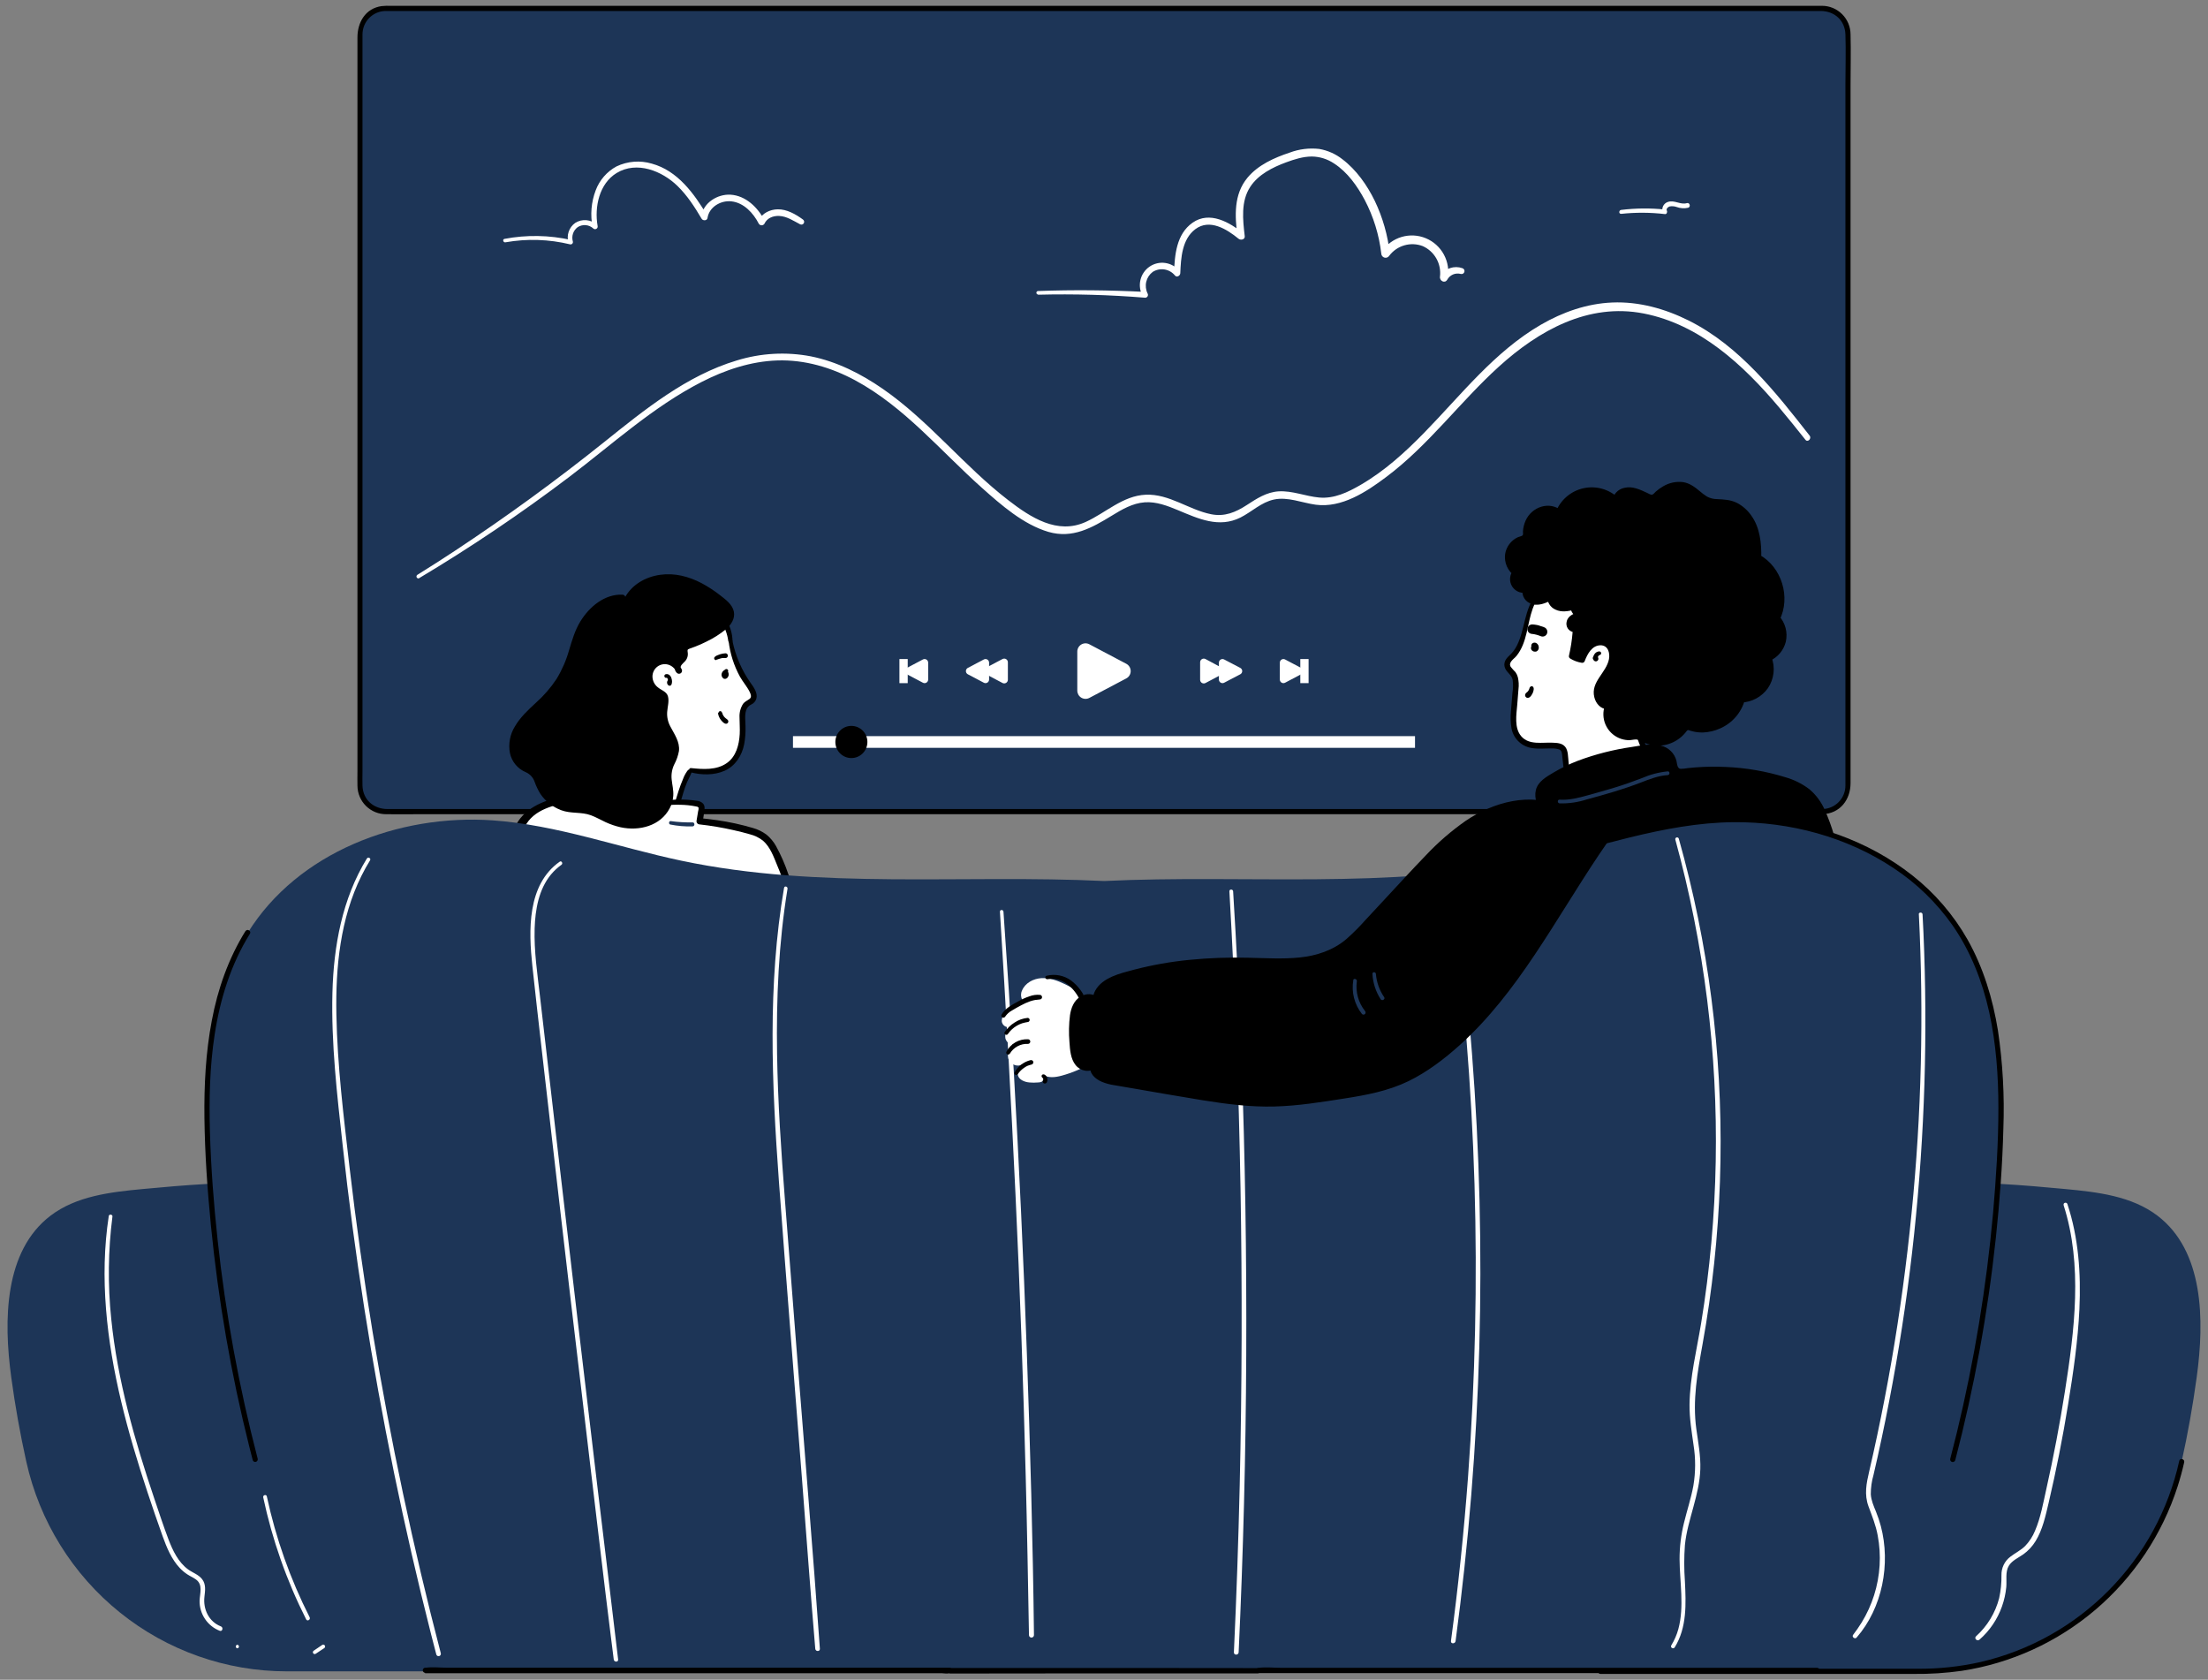 <svg width="234" height="178" viewBox="0 0 234 178" fill="none" xmlns="http://www.w3.org/2000/svg">
<rect x="0" y="0" width="234" height="178" fill="#808080" stroke="none"/>
<g clip-path="url(#clip0_2290_47)">
<path d="M193.148 0.889H40.852C39.362 0.889 38.154 2.102 38.154 3.598V83.296C38.154 84.793 39.362 86.006 40.852 86.006H193.148C194.638 86.006 195.846 84.793 195.846 83.296V3.598C195.846 2.102 194.638 0.889 193.148 0.889Z" fill="#1D3557"/>
<path d="M71.126 79.855C71.858 80.074 72.574 80.344 73.269 80.663C73.342 80.688 73.406 80.735 73.452 80.798C73.535 80.933 73.43 81.103 73.335 81.23C72.422 82.434 71.911 84.753 71.224 86.099C71.008 86.519 70.649 86.099 70.179 86.099C70.045 86.091 69.915 86.054 69.797 85.989C69.68 85.924 69.578 85.835 69.499 85.726C69.345 85.507 69.225 85.266 69.142 85.011C68.748 84.082 68.477 83.105 68.335 82.105C68.293 81.704 68.266 81.248 67.958 80.992" fill="white"/>
<path d="M193.148 85.733H41.048C39.604 85.721 38.474 84.77 38.415 83.277C38.396 82.763 38.415 82.247 38.415 81.734V3.645C38.417 2.995 38.671 2.371 39.125 1.908C39.578 1.444 40.195 1.177 40.842 1.164H192.967C194.413 1.176 195.521 2.147 195.575 3.645C195.636 5.411 195.575 7.19 195.575 8.958V83.242C195.576 83.894 195.322 84.52 194.868 84.985C194.414 85.451 193.797 85.719 193.148 85.733C192.798 85.745 192.798 86.293 193.148 86.281C195.007 86.207 196.118 84.75 196.118 82.977V9.039C196.118 7.241 196.167 5.436 196.118 3.635C196.112 2.831 195.789 2.062 195.22 1.497C194.652 0.931 193.883 0.614 193.082 0.616H41.449C41.11 0.604 40.771 0.614 40.434 0.648C38.721 0.894 37.882 2.368 37.882 3.967V81.7C37.882 82.22 37.867 82.746 37.882 83.267C37.886 83.666 37.968 84.061 38.123 84.428C38.278 84.796 38.505 85.129 38.788 85.409C39.072 85.689 39.408 85.91 39.777 86.06C40.145 86.209 40.54 86.284 40.938 86.281C42.06 86.305 43.186 86.281 44.309 86.281H193.148C193.216 86.274 193.279 86.243 193.325 86.192C193.371 86.141 193.396 86.075 193.396 86.007C193.396 85.938 193.371 85.872 193.325 85.822C193.279 85.771 193.216 85.739 193.148 85.733Z" fill="black"/>
<path d="M72.99 81.503C72.722 81.819 72.514 82.182 72.376 82.574C72.205 82.972 72.053 83.38 71.916 83.802C71.635 84.657 71.392 85.522 71.141 86.391C71.122 86.461 71.132 86.534 71.168 86.597C71.203 86.659 71.262 86.704 71.331 86.724C71.4 86.743 71.473 86.734 71.536 86.698C71.598 86.663 71.644 86.605 71.664 86.536C71.909 85.701 72.153 84.861 72.41 84.028C72.532 83.635 72.655 83.245 72.819 82.866C72.983 82.488 73.22 82.112 73.337 81.717C73.347 81.673 73.342 81.627 73.324 81.586C73.306 81.545 73.276 81.511 73.237 81.488C73.198 81.466 73.153 81.456 73.109 81.461C73.065 81.466 73.023 81.485 72.99 81.515V81.503Z" fill="black"/>
<path d="M68.75 85.446C70.396 84.975 72.124 84.877 73.812 85.158C73.897 85.146 73.984 85.156 74.064 85.188C74.144 85.221 74.214 85.273 74.267 85.341C74.32 85.409 74.354 85.49 74.366 85.576C74.378 85.661 74.368 85.749 74.335 85.829L74.145 87.03C75.875 87.2 77.587 87.516 79.265 87.973C79.848 88.1 80.404 88.331 80.906 88.656C81.66 89.199 82.083 90.081 82.453 90.936C83.115 92.478 83.705 94.075 83.896 95.743C84.087 97.411 83.857 99.182 82.976 100.604C82.044 102.117 80.469 103.132 78.817 103.797C76.016 104.927 72.904 105.161 69.912 104.765C66.921 104.37 64.041 103.36 61.296 102.08C58.551 100.801 55.812 99.133 54.158 96.563C53.759 95.989 53.482 95.338 53.343 94.652C53.254 93.908 53.302 93.153 53.485 92.427C53.725 91.271 54.052 90.135 54.464 89.029C54.791 88.14 55.185 87.251 55.834 86.573C56.846 85.5 58.341 85.053 59.78 84.738" fill="white"/>
<path d="M68.807 85.654C69.886 85.376 71 85.25 72.114 85.281C72.656 85.289 73.197 85.346 73.729 85.451C73.844 85.473 74.003 85.478 74.037 85.62C74.04 85.743 74.022 85.867 73.983 85.984L73.824 86.942C73.812 86.991 73.811 87.042 73.821 87.091C73.832 87.141 73.853 87.188 73.883 87.228C73.914 87.268 73.953 87.301 73.998 87.324C74.042 87.347 74.092 87.36 74.142 87.362C75.348 87.495 76.545 87.697 77.728 87.966C78.313 88.096 78.898 88.239 79.47 88.408C79.98 88.533 80.457 88.767 80.87 89.093C81.638 89.769 82.002 90.813 82.377 91.729C82.74 92.572 83.041 93.441 83.277 94.328C83.737 96.19 83.766 98.329 82.871 100.069C81.939 101.864 80.109 102.972 78.267 103.64C73.932 105.215 69.183 104.667 64.907 103.178C62.861 102.481 60.89 101.58 59.021 100.491C57.309 99.481 55.692 98.214 54.571 96.546C54.258 96.104 54.007 95.62 53.825 95.109C53.657 94.561 53.609 93.983 53.686 93.414C53.852 92.217 54.144 91.04 54.554 89.904C54.871 88.851 55.368 87.861 56.022 86.978C56.643 86.202 57.539 85.75 58.468 85.448C58.928 85.298 59.4 85.18 59.873 85.072C60.345 84.964 60.132 84.279 59.679 84.375C57.575 84.822 55.423 85.657 54.508 87.777C54.034 88.914 53.653 90.088 53.37 91.287C53.072 92.496 52.751 93.812 53.074 95.048C53.35 96.104 54.006 97.047 54.698 97.87C55.387 98.672 56.167 99.391 57.023 100.012C58.818 101.341 60.863 102.319 62.921 103.166C67.402 105.011 72.422 105.976 77.188 104.699C79.25 104.146 81.396 103.178 82.775 101.481C84.155 99.784 84.488 97.484 84.214 95.325C84.093 94.424 83.875 93.538 83.563 92.685C83.214 91.637 82.772 90.624 82.242 89.656C81.984 89.197 81.645 88.789 81.242 88.452C80.8 88.124 80.303 87.881 79.774 87.735C78.539 87.37 77.28 87.097 76.006 86.917C75.39 86.827 74.772 86.753 74.152 86.696L74.47 87.116L74.631 86.033C74.675 85.728 74.727 85.416 74.516 85.161C74.338 84.978 74.098 84.87 73.844 84.856C73.499 84.805 73.151 84.768 72.804 84.746C71.418 84.659 70.028 84.825 68.701 85.237C68.674 85.244 68.649 85.257 68.626 85.275C68.604 85.292 68.585 85.314 68.571 85.339C68.557 85.364 68.548 85.391 68.545 85.419C68.541 85.447 68.543 85.476 68.551 85.503C68.558 85.531 68.571 85.556 68.589 85.579C68.606 85.601 68.628 85.62 68.653 85.634C68.677 85.648 68.704 85.657 68.732 85.661C68.761 85.664 68.789 85.662 68.816 85.654H68.807Z" fill="black"/>
<path d="M77.413 67.917C77.687 69.64 78.369 71.271 79.402 72.675C79.749 73.146 80.136 73.842 79.7 74.242C79.566 74.342 79.423 74.428 79.272 74.5C78.661 74.888 78.651 75.763 78.688 76.49C78.768 78.035 78.658 79.771 77.535 80.83C76.412 81.889 74.722 81.896 73.232 81.618C69.139 80.855 65.259 77.946 64.281 73.883C63.823 71.982 64.017 69.965 64.57 68.089C64.983 66.693 65.617 65.32 66.673 64.32C68.579 62.518 71.603 62.274 74.037 63.242C75.703 63.905 77.308 66.121 77.413 67.909" fill="white"/>
<path d="M64.472 73.832C64.115 72.083 64.298 70.263 64.753 68.55C65.159 67.023 65.812 65.478 67.018 64.411C68.091 63.514 69.437 63.012 70.832 62.989C72.158 62.943 73.653 63.2 74.746 63.986C75.984 64.871 76.982 66.394 77.181 67.917C77.217 68.194 77.633 68.216 77.631 67.917C77.611 66.413 76.699 64.932 75.622 63.937C74.502 62.903 73.007 62.464 71.507 62.39C69.965 62.284 68.43 62.692 67.141 63.549C65.751 64.532 64.912 66.035 64.393 67.62C63.723 69.661 63.532 71.842 64.085 73.935C64.099 73.985 64.132 74.028 64.177 74.054C64.222 74.08 64.276 74.087 64.326 74.074C64.376 74.06 64.419 74.027 64.445 73.981C64.471 73.936 64.478 73.882 64.464 73.832H64.472Z" fill="black"/>
<path d="M77.217 67.917C77.368 69.25 77.778 70.54 78.423 71.714C78.736 72.272 79.182 72.766 79.46 73.341C79.576 73.586 79.683 73.878 79.436 74.063C79.189 74.247 78.947 74.326 78.754 74.579C78.476 75.01 78.344 75.52 78.374 76.033C78.374 76.617 78.426 77.2 78.394 77.787C78.33 78.929 78.017 80.159 77.036 80.855C75.935 81.633 74.502 81.525 73.232 81.392C72.987 81.365 72.934 81.773 73.173 81.835C74.343 82.142 75.676 82.171 76.799 81.673C77.922 81.174 78.621 80.086 78.864 78.877C78.979 78.256 79.027 77.624 79.008 76.993C79.008 76.423 78.898 75.809 79.076 75.254C79.118 75.125 79.186 75.006 79.277 74.904C79.367 74.803 79.477 74.721 79.6 74.665C79.73 74.607 79.847 74.522 79.943 74.417C80.038 74.311 80.111 74.186 80.155 74.05C80.329 73.426 79.874 72.822 79.536 72.35C78.594 71.008 77.939 69.484 77.614 67.875C77.57 67.661 77.2 67.706 77.23 67.927L77.217 67.917Z" fill="black"/>
<path d="M76.88 70.943C76.851 70.956 76.823 70.971 76.796 70.987C76.754 71.011 76.713 71.04 76.677 71.073C76.613 71.124 76.562 71.189 76.527 71.262C76.504 71.304 76.487 71.348 76.478 71.395C76.47 71.43 76.465 71.467 76.464 71.503C76.466 71.539 76.471 71.576 76.478 71.611C76.499 71.707 76.549 71.793 76.623 71.857L76.681 71.903C76.715 71.924 76.752 71.936 76.792 71.938C76.856 71.948 76.921 71.935 76.978 71.903C76.998 71.891 77.018 71.877 77.036 71.862C77.057 71.847 77.075 71.831 77.093 71.813C77.141 71.758 77.177 71.695 77.2 71.626C77.218 71.578 77.226 71.527 77.225 71.476C77.225 71.44 77.221 71.403 77.212 71.368C77.213 71.354 77.213 71.34 77.212 71.326C77.198 71.275 77.171 71.229 77.134 71.191L77.07 71.144C77.033 71.123 76.992 71.109 76.949 71.104C76.906 71.1 76.862 71.105 76.821 71.118C76.78 71.132 76.743 71.154 76.711 71.184C76.679 71.213 76.654 71.249 76.638 71.289C76.617 71.331 76.606 71.377 76.605 71.424C76.605 71.471 76.615 71.517 76.635 71.56L76.606 71.486C76.611 71.502 76.615 71.518 76.618 71.535L76.606 71.454C76.608 71.47 76.608 71.487 76.606 71.503L76.618 71.422C76.615 71.438 76.61 71.454 76.603 71.469L76.635 71.397C76.628 71.413 76.62 71.427 76.611 71.442L76.657 71.38C76.647 71.394 76.636 71.405 76.623 71.415L76.681 71.37H76.669H76.965L77.026 71.415C77.013 71.406 77.001 71.394 76.992 71.38L77.036 71.439C77.027 71.426 77.019 71.412 77.012 71.397L77.041 71.466C77.029 71.435 77.021 71.403 77.017 71.37V71.444C77.014 71.418 77.014 71.392 77.017 71.365V71.437C77.022 71.407 77.03 71.379 77.041 71.351L77.017 71.41C77.055 71.334 77.1 71.261 77.151 71.194L77.171 71.147C77.178 71.12 77.178 71.092 77.171 71.066C77.167 71.022 77.148 70.981 77.117 70.95C77.084 70.92 77.043 70.901 76.999 70.896C76.956 70.891 76.911 70.899 76.872 70.921L76.88 70.943ZM70.627 71.805H70.612H70.641H70.627H70.651C70.615 71.783 70.673 71.805 70.651 71.805L70.673 71.82C70.681 71.828 70.689 71.835 70.698 71.842C70.703 71.848 70.709 71.854 70.715 71.859C70.69 71.82 70.73 71.876 70.715 71.859L70.742 71.906C70.745 71.915 70.749 71.924 70.754 71.933C70.754 71.906 70.742 71.901 70.754 71.916C70.753 71.92 70.753 71.924 70.754 71.928C70.761 71.948 70.767 71.969 70.771 71.989C70.771 72.026 70.791 72.066 70.798 72.105C70.805 72.144 70.798 72.122 70.798 72.132C70.798 72.078 70.798 72.142 70.798 72.132V72.188C70.801 72.209 70.801 72.229 70.798 72.25C70.799 72.259 70.799 72.268 70.798 72.277C70.798 72.277 70.798 72.314 70.786 72.331C70.773 72.348 70.766 72.375 70.786 72.346C70.805 72.316 70.786 72.346 70.786 72.358L71.074 72.282C71.101 72.304 71.109 72.311 71.099 72.299C71.089 72.287 71.099 72.299 71.116 72.323V72.358V72.343C71.116 72.343 71.101 72.407 71.116 72.368C71.131 72.328 71.116 72.387 71.116 72.387V72.375L71.096 72.402C71.121 72.375 71.05 72.432 71.082 72.402C71.132 72.371 71.168 72.323 71.182 72.266C71.197 72.209 71.189 72.148 71.16 72.097C71.13 72.047 71.082 72.01 71.026 71.996C70.969 71.981 70.909 71.989 70.859 72.019C70.808 72.052 70.765 72.098 70.734 72.152C70.706 72.208 70.692 72.27 70.693 72.333C70.694 72.394 70.71 72.454 70.74 72.507C70.769 72.561 70.811 72.606 70.862 72.64C70.91 72.668 70.968 72.676 71.022 72.662C71.075 72.647 71.122 72.612 71.15 72.564C71.205 72.447 71.23 72.318 71.221 72.188C71.215 72.072 71.191 71.957 71.153 71.847C71.112 71.715 71.032 71.599 70.923 71.515C70.869 71.477 70.808 71.451 70.743 71.439C70.678 71.428 70.612 71.43 70.549 71.447C70.523 71.453 70.5 71.465 70.479 71.481C70.459 71.497 70.442 71.518 70.429 71.54C70.416 71.564 70.409 71.589 70.406 71.615C70.403 71.641 70.406 71.667 70.414 71.692C70.421 71.717 70.433 71.741 70.449 71.761C70.465 71.782 70.485 71.799 70.508 71.811C70.531 71.824 70.556 71.832 70.582 71.835C70.608 71.837 70.634 71.835 70.659 71.827L70.627 71.805ZM64.217 85.016C64.707 83.909 65.149 82.781 65.546 81.633C65.744 81.051 65.925 80.462 66.096 79.87C66.267 79.278 66.463 78.686 66.573 78.084C66.639 77.728 66.123 77.573 66.028 77.931C65.869 78.528 65.768 79.14 65.614 79.734C65.46 80.329 65.296 80.886 65.125 81.454C64.763 82.61 64.347 83.747 63.877 84.866C63.794 85.062 64.136 85.21 64.225 85.013L64.217 85.016ZM75.938 69.906C75.979 69.898 76.02 69.888 76.06 69.874L76.177 69.83C76.261 69.803 76.346 69.779 76.422 69.759L76.547 69.734C76.568 69.732 76.589 69.732 76.611 69.734H76.598H76.701H76.689H76.887C76.954 69.734 77.018 69.708 77.065 69.66C77.112 69.613 77.139 69.549 77.139 69.481C77.139 69.414 77.112 69.35 77.065 69.302C77.018 69.255 76.954 69.228 76.887 69.228C76.686 69.239 76.487 69.275 76.295 69.337C76.197 69.368 76.099 69.408 76.004 69.45C75.962 69.469 75.921 69.486 75.882 69.508C75.831 69.54 75.785 69.577 75.742 69.619C75.712 69.649 75.693 69.688 75.687 69.73C75.681 69.772 75.689 69.815 75.71 69.852C75.732 69.889 75.765 69.917 75.804 69.933C75.844 69.95 75.887 69.953 75.928 69.943L75.938 69.906ZM76.107 75.522C76.1 75.587 76.104 75.652 76.119 75.716C76.132 75.766 76.147 75.817 76.165 75.866C76.207 75.975 76.259 76.08 76.319 76.18C76.383 76.279 76.457 76.371 76.54 76.455C76.576 76.492 76.615 76.526 76.655 76.561C76.685 76.588 76.718 76.613 76.752 76.635C76.792 76.654 76.836 76.669 76.875 76.686C76.926 76.701 76.981 76.698 77.031 76.679C77.081 76.659 77.123 76.623 77.151 76.577C77.179 76.531 77.191 76.477 77.185 76.424C77.18 76.37 77.156 76.32 77.119 76.281C77.073 76.238 77.024 76.198 76.973 76.16L76.914 76.119C76.978 76.163 76.914 76.119 76.897 76.104L76.794 76.008C76.779 75.991 76.762 75.974 76.748 75.954L76.721 75.922L76.701 75.893L76.662 75.834C76.638 75.792 76.613 75.75 76.593 75.708L76.579 75.677V75.65C76.576 75.638 76.572 75.626 76.567 75.615C76.544 75.556 76.513 75.504 76.486 75.448C76.465 75.414 76.433 75.388 76.396 75.373C76.359 75.358 76.319 75.355 76.28 75.365C76.243 75.377 76.209 75.4 76.185 75.432C76.161 75.463 76.147 75.502 76.146 75.541L76.107 75.522Z" fill="black"/>
<path d="M66.404 63.404C67.358 61.709 69.496 60.948 71.422 61.176C73.347 61.405 75.079 62.478 76.571 63.721C76.98 64.06 77.403 64.458 77.467 64.996C77.55 65.733 76.931 66.325 76.337 66.743C75.308 67.467 74.181 68.039 72.99 68.44C72.823 68.473 72.675 68.568 72.574 68.705C72.462 68.914 72.601 69.172 72.574 69.41C72.552 69.739 72.249 69.963 72.028 70.209C71.808 70.454 71.686 70.894 71.96 71.076C71.877 70.872 71.754 70.686 71.599 70.531C71.443 70.376 71.258 70.254 71.054 70.172C70.85 70.09 70.632 70.05 70.413 70.055C70.194 70.059 69.978 70.108 69.777 70.198C69.577 70.289 69.397 70.418 69.248 70.58C69.099 70.742 68.984 70.932 68.909 71.139C68.835 71.346 68.803 71.567 68.815 71.786C68.827 72.006 68.883 72.222 68.98 72.419C69.218 72.856 69.581 73.21 70.022 73.436C70.194 73.511 70.342 73.633 70.448 73.787C70.509 73.928 70.53 74.083 70.509 74.235C70.468 74.893 70.284 75.554 70.394 76.2C70.59 77.352 71.671 78.278 71.618 79.445C71.576 80.255 70.984 80.938 70.835 81.734C70.678 82.572 71.023 83.424 70.984 84.276C70.915 85.686 69.739 86.88 68.386 87.266C67.033 87.651 65.563 87.347 64.283 86.757C63.569 86.426 62.882 86.001 62.106 85.856C61.563 85.753 61 85.792 60.45 85.718C59.766 85.621 59.118 85.354 58.562 84.942C58.007 84.53 57.563 83.985 57.27 83.358C57.01 82.783 56.851 82.11 56.342 81.739C56.088 81.587 55.823 81.454 55.55 81.338C54.637 80.847 54.217 79.695 54.353 78.663C54.49 77.632 55.087 76.716 55.787 75.949C56.487 75.183 57.304 74.532 58.013 73.773C58.996 72.725 59.763 71.492 60.269 70.145C60.648 69.13 60.878 68.059 61.289 67.055C62.096 65.089 63.87 63.306 65.993 63.326" fill="black"/>
<path d="M66.573 63.503C67.27 62.338 68.53 61.668 69.834 61.466C71.282 61.245 72.77 61.69 74.042 62.373C74.74 62.752 75.402 63.195 76.019 63.697C76.508 64.085 77.293 64.62 77.115 65.345C76.936 66.07 76.112 66.519 75.541 66.875C74.866 67.298 74.151 67.655 73.408 67.941C73.066 68.074 72.572 68.153 72.342 68.472C72.243 68.615 72.196 68.789 72.21 68.963C72.21 69.142 72.302 69.324 72.231 69.499C72.161 69.673 71.943 69.833 71.811 69.99C71.705 70.112 71.622 70.251 71.566 70.403C71.496 70.554 71.476 70.723 71.508 70.887C71.539 71.05 71.621 71.2 71.742 71.314C71.798 71.366 71.871 71.396 71.947 71.399C72.023 71.403 72.098 71.379 72.158 71.332C72.219 71.285 72.26 71.219 72.277 71.144C72.293 71.069 72.282 70.991 72.246 70.923C72.067 70.562 71.786 70.262 71.438 70.06C71.09 69.858 70.69 69.764 70.289 69.788C69.89 69.825 69.512 69.988 69.209 70.252C68.907 70.517 68.695 70.87 68.604 71.262C68.386 72.161 68.816 72.947 69.533 73.473C69.744 73.584 69.946 73.713 70.135 73.859C70.326 74.063 70.191 74.485 70.152 74.728C70.04 75.272 70.024 75.832 70.106 76.382C70.292 77.295 70.972 78.003 71.214 78.892C71.488 79.901 70.676 80.7 70.48 81.643C70.269 82.704 70.813 83.775 70.504 84.822C70.363 85.242 70.135 85.629 69.837 85.956C69.538 86.283 69.175 86.544 68.77 86.723C67.804 87.177 66.668 87.131 65.661 86.861C64.587 86.576 63.672 85.93 62.62 85.6C61.614 85.288 60.54 85.514 59.559 85.094C58.718 84.734 58.033 84.082 57.629 83.257C57.465 82.833 57.279 82.418 57.071 82.014C56.804 81.609 56.415 81.3 55.961 81.132C55.564 80.946 55.231 80.645 55.005 80.268C54.779 79.891 54.671 79.454 54.694 79.015C54.721 76.804 57.005 75.406 58.339 73.954C59.058 73.173 59.664 72.293 60.139 71.341C60.628 70.339 60.924 69.273 61.26 68.212C61.817 66.433 62.872 64.593 64.714 63.915C65.126 63.762 65.558 63.67 65.996 63.643C66.074 63.636 66.146 63.6 66.199 63.542C66.252 63.484 66.281 63.408 66.281 63.329C66.281 63.251 66.252 63.175 66.199 63.117C66.146 63.059 66.074 63.023 65.996 63.016C64.08 62.923 62.449 64.306 61.497 65.866C60.929 66.797 60.628 67.846 60.315 68.882C60.013 69.957 59.566 70.986 58.987 71.94C58.362 72.886 57.616 73.745 56.768 74.495C55.956 75.249 55.129 76.013 54.566 76.986C54.045 77.827 53.859 78.835 54.043 79.808C54.138 80.256 54.341 80.674 54.633 81.025C54.925 81.377 55.297 81.652 55.719 81.827C55.941 81.924 56.14 82.067 56.303 82.246C56.466 82.426 56.59 82.638 56.665 82.869C56.825 83.311 57.029 83.736 57.275 84.136C57.815 84.923 58.584 85.524 59.476 85.856C60.494 86.242 61.6 86.016 62.615 86.389C63.158 86.588 63.657 86.88 64.185 87.126C64.694 87.36 65.225 87.54 65.771 87.664C67.728 88.089 70 87.538 70.986 85.63C71.198 85.223 71.323 84.776 71.353 84.318C71.39 83.741 71.243 83.181 71.182 82.599C71.122 82.044 71.22 81.485 71.466 80.985C71.702 80.544 71.867 80.068 71.955 79.575C72.063 78.607 71.466 77.801 71.043 76.986C70.784 76.512 70.667 75.972 70.707 75.433C70.744 74.91 70.937 74.286 70.783 73.77C70.641 73.294 70.096 73.144 69.749 72.859C69.568 72.727 69.42 72.555 69.316 72.356C69.211 72.158 69.154 71.939 69.147 71.714C69.143 71.509 69.188 71.305 69.277 71.12C69.366 70.934 69.497 70.773 69.66 70.648C69.823 70.523 70.013 70.439 70.215 70.401C70.416 70.364 70.623 70.374 70.82 70.432C71.014 70.49 71.193 70.591 71.344 70.727C71.494 70.862 71.613 71.03 71.691 71.218L72.195 70.828C71.95 70.626 72.459 70.226 72.581 70.091C72.703 69.965 72.793 69.812 72.846 69.645C72.898 69.478 72.91 69.301 72.882 69.128C72.85 68.882 72.833 68.828 73.073 68.74C73.313 68.651 73.479 68.597 73.68 68.519C74.075 68.366 74.461 68.195 74.839 68.005C75.589 67.65 76.293 67.204 76.936 66.679C77.477 66.214 77.929 65.546 77.77 64.799C77.611 64.053 76.911 63.539 76.339 63.095C75.719 62.608 75.059 62.175 74.365 61.803C72.997 61.086 71.495 60.692 69.961 60.911C68.427 61.13 67.001 61.928 66.24 63.291C66.219 63.336 66.215 63.387 66.23 63.434C66.244 63.481 66.276 63.522 66.319 63.546C66.361 63.571 66.412 63.579 66.46 63.568C66.508 63.557 66.55 63.529 66.578 63.488L66.573 63.503Z" fill="black"/>
<path d="M162.93 63.171C161.463 64.996 161.92 68.04 160.213 69.631C160.038 69.765 159.892 69.932 159.782 70.123C159.596 70.533 159.836 70.923 160.191 71.228C160.866 71.808 160.614 72.935 160.565 73.731C160.516 74.569 160.401 75.414 160.399 76.254C160.399 76.974 160.545 77.728 161.013 78.256C161.397 78.661 161.908 78.921 162.461 78.993C163.273 79.123 164.097 78.946 164.907 79.054C165.189 79.055 165.46 79.167 165.661 79.366C165.761 79.531 165.818 79.718 165.827 79.911C165.964 80.992 166.086 82.075 166.194 83.159C166.198 83.442 166.283 83.718 166.439 83.955C166.661 84.227 167.043 84.276 167.388 84.289C168.711 84.323 170.028 84.088 171.259 83.597C172.489 83.106 173.608 82.371 174.548 81.434C174.738 81.278 174.87 81.062 174.92 80.82C174.911 80.571 174.825 80.331 174.675 80.132C173.601 78.158 173.009 75.956 172.948 73.707C172.804 70.157 175.101 65.976 173.122 62.653C172.655 61.871 171.959 61.253 171.128 60.884C169.723 60.299 168.173 60.164 166.688 60.496C165.377 60.773 163.623 61.461 163.143 62.92" fill="white"/>
<path d="M162.781 63.024C161.524 64.574 161.634 66.671 160.765 68.398C160.561 68.81 160.28 69.18 159.939 69.486C159.545 69.843 159.285 70.292 159.513 70.825C159.714 71.294 160.198 71.51 160.308 72.031C160.369 72.494 160.362 72.963 160.286 73.424C160.225 74.063 160.176 74.706 160.129 75.347C160.064 75.969 160.085 76.598 160.191 77.214C160.299 77.754 160.575 78.244 160.979 78.616C161.383 78.988 161.894 79.221 162.439 79.282C163.107 79.383 163.774 79.295 164.445 79.312C164.717 79.3 164.988 79.336 165.247 79.42C165.568 79.55 165.541 79.968 165.577 80.263C165.667 80.983 165.749 81.704 165.822 82.427C165.878 82.96 165.842 83.655 166.177 84.097C166.512 84.539 167.043 84.574 167.53 84.588C168.096 84.597 168.661 84.556 169.22 84.466C170.909 84.19 172.501 83.491 173.849 82.434C174.304 82.122 174.706 81.739 175.04 81.299C175.397 80.746 175.082 80.25 174.81 79.744C174.508 79.182 174.252 78.597 174.044 77.993C173.627 76.782 173.371 75.52 173.281 74.242C173.216 73.123 173.292 72.001 173.506 70.901C173.885 68.73 174.534 66.465 174.052 64.254C173.837 63.176 173.292 62.193 172.493 61.442C171.604 60.689 170.509 60.223 169.352 60.105C168.241 59.966 167.113 60.056 166.037 60.368C165.144 60.614 164.234 61.022 163.591 61.722C163.29 62.046 163.064 62.433 162.928 62.854C162.84 63.129 163.258 63.235 163.356 62.972C163.674 62.112 164.486 61.572 165.291 61.216C166.178 60.832 167.13 60.622 168.095 60.597C169.248 60.53 170.397 60.785 171.414 61.334C172.328 61.882 173.012 62.745 173.337 63.763C174.008 65.753 173.477 67.922 173.093 69.904C172.868 70.922 172.723 71.956 172.657 72.997C172.619 75.278 173.105 77.537 174.076 79.599C174.191 79.845 174.321 80.076 174.45 80.309C174.634 80.641 174.661 80.852 174.394 81.137C174.024 81.53 173.614 81.883 173.171 82.191C172.3 82.811 171.334 83.284 170.311 83.591C169.297 83.923 168.226 84.047 167.163 83.955C167.048 83.955 166.935 83.926 166.836 83.869C166.736 83.812 166.653 83.73 166.595 83.63C166.499 83.335 166.451 83.027 166.453 82.716C166.385 82.056 166.309 81.392 166.231 80.732C166.172 80.24 166.209 79.538 165.873 79.135C165.538 78.732 165.005 78.725 164.56 78.703C163.454 78.646 162.057 78.985 161.223 78.025C160.462 77.148 160.702 75.733 160.795 74.677C160.841 74.134 160.88 73.594 160.924 73.051C160.98 72.616 160.957 72.175 160.856 71.749C160.805 71.564 160.723 71.389 160.611 71.233C160.433 71.053 160.264 70.865 160.105 70.668C159.814 70.177 160.45 69.835 160.719 69.501C161.859 68.086 161.835 66.148 162.431 64.502C162.583 64.075 162.799 63.673 163.072 63.311C163.234 63.1 162.948 62.8 162.774 63.014L162.781 63.024Z" fill="black"/>
<path d="M163.554 86.097C163.136 85.242 162.72 84.203 163.207 83.394C163.422 83.08 163.703 82.816 164.029 82.621C166.935 80.656 170.463 79.845 173.937 79.359C174.565 79.233 175.211 79.224 175.842 79.332C176.464 79.477 177.066 79.884 177.264 80.493C177.413 80.958 177.388 81.584 177.834 81.778C178.019 81.838 178.218 81.849 178.409 81.808C181.802 81.382 185.247 81.632 188.544 82.545C189.726 82.874 190.922 83.308 191.812 84.158C192.703 85.008 193.214 86.237 193.623 87.425C194.753 90.719 195.386 94.51 193.73 97.57C192.818 99.253 191.313 100.518 189.816 101.7C186.805 104.075 183.6 106.325 179.94 107.455C177.388 108.241 174.7 108.455 172.036 108.661C168.034 108.975 164.026 109.287 160.012 109.383C158.904 109.408 157.776 109.415 156.704 109.125C155.633 108.835 154.608 108.204 154.072 107.226C153.583 106.337 153.554 105.279 153.534 104.264L153.385 96.576C153.351 94.775 153.329 92.903 154.08 91.27C154.855 89.577 156.384 88.322 158.048 87.507C159.711 86.691 161.524 86.222 163.305 85.696C163.459 85.652 163.647 85.559 163.635 85.397C163.623 85.234 163.29 85.352 163.427 85.441" fill="black"/>
<path d="M163.757 85.976C163.398 85.195 162.923 84.077 163.618 83.338C163.948 83.026 164.317 82.76 164.716 82.545C165.135 82.299 165.565 82.053 166.003 81.844C167.748 81.041 169.586 80.464 171.476 80.125C172.437 79.933 173.411 79.764 174.384 79.656C175.214 79.565 176.302 79.56 176.809 80.363C177.193 80.977 176.963 81.97 177.875 82.166C178.335 82.264 178.871 82.112 179.343 82.07C179.884 82.024 180.424 81.992 180.967 81.98C183.086 81.925 185.204 82.133 187.272 82.599C189.109 83.016 191.125 83.544 192.226 85.212C192.696 85.98 193.067 86.806 193.329 87.669C193.629 88.568 193.874 89.485 194.06 90.415C194.427 92.223 194.525 94.139 193.997 95.925C193.454 97.769 192.209 99.194 190.78 100.425C189.311 101.686 187.767 102.858 186.159 103.935C184.537 105.059 182.792 105.991 180.958 106.713C178.994 107.414 176.95 107.862 174.874 108.044C172.718 108.27 170.553 108.41 168.393 108.568C166.169 108.73 163.941 108.87 161.712 108.953C160.631 108.993 159.54 109.052 158.456 109C157.506 108.99 156.572 108.759 155.726 108.324C155.341 108.121 155 107.843 154.724 107.505C154.448 107.168 154.242 106.778 154.119 106.359C153.85 105.377 153.906 104.345 153.874 103.35L153.742 96.698C153.703 94.76 153.639 92.685 154.637 90.95C155.516 89.427 157.008 88.371 158.573 87.649C159.532 87.224 160.519 86.865 161.526 86.576C162.016 86.426 162.505 86.283 162.994 86.138C163.324 86.038 163.828 85.952 163.933 85.551C163.956 85.475 163.957 85.394 163.938 85.317C163.918 85.24 163.879 85.17 163.823 85.113C163.767 85.057 163.698 85.016 163.621 84.996C163.545 84.976 163.464 84.977 163.388 84.999C163.315 85.01 163.247 85.041 163.191 85.09C163.136 85.138 163.094 85.2 163.072 85.271C163.049 85.341 163.047 85.416 163.065 85.488C163.083 85.56 163.12 85.625 163.173 85.677C163.236 85.733 163.319 85.763 163.403 85.761C163.488 85.758 163.569 85.723 163.629 85.663C163.689 85.603 163.724 85.522 163.726 85.437C163.729 85.351 163.699 85.269 163.642 85.205L163.696 85.298L163.662 85.556C163.5 85.829 163.417 85.311 163.315 85.311C163.29 85.311 163.258 85.345 163.229 85.35C163.106 85.378 162.985 85.413 162.867 85.455L162.101 85.672C161.59 85.817 161.079 85.961 160.572 86.121C159.582 86.424 158.619 86.812 157.695 87.281C156.132 88.089 154.674 89.28 153.864 90.874C152.942 92.692 152.981 94.775 153.018 96.77C153.062 99.047 153.101 101.324 153.147 103.603C153.167 104.603 153.147 105.645 153.419 106.615C153.675 107.479 154.219 108.228 154.96 108.737C156.673 109.941 158.874 109.798 160.861 109.737C163.131 109.663 165.399 109.528 167.664 109.366C169.929 109.204 172.126 109.052 174.353 108.835C176.481 108.627 178.617 108.315 180.645 107.607C182.54 106.927 184.347 106.02 186.027 104.905C187.693 103.813 189.296 102.627 190.829 101.353C192.297 100.145 193.667 98.769 194.41 96.983C195.154 95.198 195.22 93.279 194.97 91.412C194.72 89.49 194.189 87.615 193.393 85.848C193.027 84.994 192.468 84.238 191.761 83.638C191.004 83.06 190.146 82.63 189.231 82.368C187.186 81.736 185.069 81.368 182.932 81.275C181.848 81.221 180.762 81.235 179.681 81.319C179.409 81.338 179.14 81.365 178.871 81.395C178.622 81.442 178.369 81.468 178.115 81.474C177.736 81.447 177.736 80.921 177.67 80.633C177.571 80.237 177.364 79.876 177.073 79.59C176.782 79.304 176.418 79.105 176.021 79.015C175.042 78.749 173.946 78.995 172.956 79.152C171.004 79.432 169.089 79.92 167.241 80.609C166.334 80.956 165.459 81.379 164.623 81.874C163.889 82.314 162.984 82.817 162.769 83.719C162.554 84.62 162.965 85.47 163.351 86.227C163.491 86.502 163.885 86.261 163.757 85.981V85.976ZM162.617 68.573L162.576 68.607L162.598 68.592L162.544 68.617H162.571H162.507L162.617 68.605H162.549H162.59H162.522C162.533 68.603 162.545 68.603 162.556 68.605L162.495 68.58C162.506 68.585 162.517 68.592 162.527 68.6L162.475 68.558L162.507 68.592L162.466 68.536L162.497 68.592L162.468 68.528C162.48 68.556 162.488 68.585 162.493 68.614L162.48 68.541C162.485 68.564 162.485 68.588 162.48 68.612L162.493 68.536C162.488 68.557 162.483 68.577 162.475 68.597L162.505 68.528L162.48 68.57L162.524 68.511L162.5 68.536L162.559 68.492L162.529 68.509L162.6 68.479H162.573L162.652 68.467H162.62H162.698C162.686 68.469 162.673 68.469 162.661 68.467L162.732 68.499L162.7 68.479L162.762 68.526L162.74 68.504L162.786 68.565C162.785 68.558 162.785 68.55 162.786 68.543L162.815 68.614C162.815 68.609 162.815 68.603 162.815 68.597C162.8 68.546 162.772 68.498 162.735 68.46L162.779 68.519V68.504L162.808 68.57V68.555C162.795 68.51 162.771 68.468 162.738 68.434C162.704 68.4 162.663 68.375 162.617 68.361C162.57 68.349 162.521 68.349 162.473 68.362C162.426 68.374 162.383 68.398 162.348 68.433C162.306 68.476 162.275 68.529 162.258 68.587C162.242 68.643 162.242 68.701 162.258 68.757C162.268 68.788 162.28 68.818 162.294 68.848C162.334 68.915 162.392 68.969 162.461 69.005C162.518 69.035 162.58 69.051 162.644 69.054C162.685 69.061 162.726 69.061 162.767 69.054C162.868 69.026 162.955 68.962 163.011 68.872C163.032 68.839 163.049 68.802 163.06 68.764C163.068 68.746 163.073 68.727 163.075 68.708C163.08 68.666 163.08 68.624 163.075 68.582C163.073 68.54 163.067 68.498 163.058 68.457C163.034 68.377 162.992 68.303 162.935 68.241C162.881 68.18 162.811 68.135 162.732 68.111C162.702 68.104 162.671 68.1 162.639 68.099H162.61C162.549 68.101 162.49 68.118 162.436 68.148C162.395 68.172 162.36 68.205 162.334 68.246C162.328 68.253 162.324 68.262 162.321 68.27C162.294 68.318 162.28 68.373 162.28 68.428C162.28 68.469 162.293 68.509 162.316 68.543C162.339 68.577 162.372 68.603 162.409 68.619C162.443 68.635 162.48 68.64 162.517 68.634C162.563 68.629 162.606 68.609 162.639 68.578L162.617 68.573ZM162.074 66.946C162.151 67.009 162.249 67.041 162.348 67.035C162.289 67.02 162.431 67.035 162.348 67.035L162.424 67.055L162.336 67.018C162.479 67.089 162.627 67.15 162.779 67.199L162.669 67.15L162.803 67.212L162.703 67.136L162.718 67.148C162.81 67.241 162.936 67.294 163.068 67.294C163.199 67.294 163.325 67.242 163.418 67.149C163.512 67.056 163.564 66.929 163.564 66.797C163.564 66.665 163.512 66.539 163.42 66.445C163.359 66.384 163.283 66.34 163.2 66.318C163.086 66.273 162.968 66.241 162.847 66.224C162.692 66.194 162.534 66.176 162.375 66.17C162.276 66.17 162.179 66.2 162.096 66.255C162.014 66.31 161.95 66.389 161.912 66.481C161.874 66.573 161.864 66.674 161.883 66.772C161.902 66.87 161.95 66.96 162.02 67.03C162.118 67.12 162.243 67.172 162.375 67.177L162.534 67.197L162.402 67.177C162.698 67.216 162.987 67.293 163.263 67.406L163.143 67.354C163.209 67.388 163.278 67.416 163.349 67.438L163.229 66.512L163.151 66.549C163.082 66.588 163.024 66.646 162.985 66.716C162.945 66.785 162.925 66.864 162.926 66.944C162.926 67.023 162.947 67.101 162.987 67.17C163.026 67.239 163.083 67.296 163.151 67.337L163.229 67.386C163.345 67.453 163.482 67.472 163.611 67.438C163.74 67.404 163.851 67.32 163.919 67.204C163.983 67.088 164 66.951 163.967 66.822C163.933 66.692 163.851 66.582 163.738 66.512C163.617 66.449 163.49 66.402 163.359 66.369C163.263 66.34 163.168 66.31 163.072 66.286C162.843 66.23 162.61 66.191 162.375 66.17V67.177C162.468 67.177 162.559 67.177 162.649 67.199L162.515 67.182C162.657 67.206 162.798 67.237 162.938 67.276L163.067 66.293C163.055 66.296 163.041 66.296 163.028 66.293L163.156 66.31C162.891 66.273 162.571 66.214 162.336 66.372L162.424 66.335C162.338 66.367 162.256 66.41 162.179 66.463C162.112 66.504 162.059 66.563 162.025 66.635C162.003 66.685 161.995 66.74 162.004 66.795C162.014 66.849 162.039 66.899 162.077 66.939L162.074 66.946ZM169.487 69.025C169.364 69.031 169.246 69.071 169.145 69.142C169.045 69.213 168.966 69.311 168.919 69.425C168.877 69.493 168.849 69.569 168.838 69.648C168.827 69.727 168.832 69.807 168.853 69.884C168.872 69.938 168.907 69.986 168.952 70.022C168.997 70.057 169.051 70.079 169.108 70.086C169.169 70.088 169.229 70.07 169.279 70.034C169.329 69.999 169.366 69.948 169.384 69.889C169.401 69.831 169.4 69.768 169.381 69.71C169.362 69.652 169.325 69.601 169.276 69.565C169.216 69.52 169.143 69.498 169.068 69.5C168.994 69.503 168.922 69.531 168.865 69.58C168.837 69.609 168.817 69.644 168.806 69.684C168.796 69.723 168.796 69.764 168.807 69.803C168.817 69.842 168.837 69.878 168.866 69.907C168.894 69.936 168.929 69.957 168.968 69.968C169.019 69.981 169.072 69.981 169.122 69.968H169.059H169.108H169.044H169.063L169.007 69.943L169.029 69.956L168.98 69.919V69.931L168.944 69.882C168.944 69.888 168.944 69.895 168.944 69.901L168.919 69.845V69.86V69.798V69.813V69.749V69.764L168.944 69.707L168.98 69.661L169.027 69.624L169.081 69.599H169.142H169.108H169.169L169.225 69.624H169.205L169.252 69.658L169.289 69.705L169.276 69.683L169.301 69.739C169.3 69.73 169.3 69.72 169.301 69.71V69.771C169.3 69.758 169.3 69.745 169.301 69.732V69.793C169.315 69.709 169.338 69.626 169.372 69.548L169.35 69.599C169.369 69.556 169.393 69.515 169.421 69.477L169.386 69.521C169.41 69.49 169.437 69.462 169.467 69.437L169.426 69.469C169.452 69.447 169.483 69.429 169.516 69.418L169.467 69.437C169.493 69.428 169.52 69.42 169.548 69.415H169.496C169.548 69.414 169.596 69.394 169.633 69.359C169.669 69.322 169.689 69.274 169.69 69.224C169.689 69.172 169.669 69.123 169.632 69.087C169.596 69.051 169.548 69.03 169.496 69.029L169.487 69.025Z" fill="black"/>
<path d="M51.154 137.096C50.129 135.109 49.035 133.122 47.472 131.528C45.745 129.766 43.521 128.58 41.221 127.691C33.009 124.539 23.899 125.175 15.146 125.998C11.721 126.32 8.105 126.735 5.36 128.821C0.458 132.552 0.36 139.847 1.194 145.964C1.6 148.96 2.132 151.937 2.787 154.888C4.186 161.193 7.684 166.831 12.704 170.871C17.724 174.911 23.965 177.112 30.399 177.111H64.376C62.05 163.675 57.394 149.211 51.154 137.096ZM182.846 137.096C183.871 135.109 184.965 133.122 186.528 131.528C188.255 129.766 190.479 128.58 192.779 127.691C200.991 124.539 210.101 125.175 218.854 125.998C222.279 126.32 225.895 126.735 228.64 128.821C233.547 132.552 233.645 139.84 232.799 145.964C232.392 148.96 231.861 151.937 231.206 154.888C229.807 161.192 226.31 166.829 221.291 170.869C216.273 174.909 210.033 177.11 203.601 177.111H169.624C171.95 163.675 176.606 149.211 182.846 137.096Z" fill="#1D3557"/>
<path d="M230.952 154.817C229.801 160.003 227.212 164.757 223.484 168.527C219.756 172.298 215.04 174.932 209.883 176.124C207.699 176.613 205.465 176.852 203.227 176.836H169.624L169.888 177.182C171.158 169.917 172.978 162.76 175.331 155.772C176.518 152.235 177.834 148.737 179.299 145.306C180.687 141.958 182.257 138.69 184.001 135.514C184.98 133.753 186.151 132.1 187.717 130.81C189.266 129.589 191.001 128.624 192.854 127.954C193.18 127.828 193.038 127.3 192.71 127.425C191.072 128.027 189.519 128.839 188.089 129.84C186.652 130.896 185.42 132.206 184.454 133.706C183.484 135.247 182.608 136.844 181.829 138.489C181.013 140.145 180.229 141.819 179.475 143.512C177.962 146.951 176.589 150.441 175.358 153.982C174.117 157.561 173.012 161.185 172.043 164.854C171.091 168.442 170.275 172.063 169.597 175.718L169.352 177.037C169.342 177.078 169.341 177.12 169.349 177.161C169.357 177.202 169.375 177.241 169.4 177.274C169.425 177.307 169.457 177.334 169.494 177.353C169.531 177.372 169.572 177.383 169.614 177.384H202.799C204.499 177.404 206.198 177.295 207.882 177.059C213.128 176.262 218.049 174.012 222.093 170.563C226.136 167.114 229.143 162.602 230.775 157.534C231.049 156.684 231.283 155.823 231.478 154.952C231.553 154.608 231.027 154.461 230.952 154.807V154.817Z" fill="black"/>
<path d="M207.76 98.826C202.461 90.326 191.78 86.239 181.829 86.932C175.018 87.406 168.503 89.796 161.825 91.206C147.166 94.301 131.979 92.64 117.015 93.36C102.043 92.64 86.863 94.301 72.205 91.206C65.526 89.796 59.011 87.406 52.201 86.932C42.237 86.239 31.556 90.326 26.269 98.826C22.03 105.622 21.69 114.114 22.081 122.125C22.622 133.123 24.296 144.035 27.077 154.687C28.762 161.093 32.51 166.76 37.739 170.804C42.967 174.847 49.381 177.04 55.98 177.04L100.705 177.082V177.114L117.027 177.096L133.349 177.114V177.082L178.073 177.04C184.673 177.04 191.087 174.847 196.315 170.804C201.543 166.76 205.292 161.093 206.977 154.687C209.75 144.03 211.415 133.114 211.946 122.112C212.337 114.102 211.997 105.61 207.76 98.826Z" fill="#1D3557"/>
<path d="M26.008 98.673C24.212 101.567 23.072 104.814 22.446 108.155C21.797 111.552 21.624 115.033 21.665 118.472C21.712 122.284 21.981 126.087 22.355 129.889C22.742 133.819 23.273 137.739 23.95 141.648C24.627 145.557 25.45 149.441 26.419 153.299C26.538 153.79 26.663 154.262 26.788 154.741C26.812 154.805 26.859 154.857 26.92 154.888C26.981 154.919 27.051 154.926 27.116 154.908C27.182 154.89 27.239 154.848 27.275 154.79C27.312 154.732 27.326 154.663 27.314 154.596C25.327 146.972 23.905 139.21 23.06 131.375C22.649 127.575 22.36 123.761 22.247 119.936C22.15 116.497 22.226 113.029 22.751 109.619C23.329 105.866 24.464 102.191 26.485 98.951C26.671 98.651 26.198 98.376 26.015 98.673H26.008ZM207.212 154.746C209.23 147.004 210.669 139.121 211.518 131.164C211.924 127.322 212.215 123.461 212.313 119.599C212.443 116.126 212.251 112.647 211.74 109.209C211.197 105.846 210.192 102.535 208.514 99.56C207.022 96.934 205.035 94.626 202.664 92.763C197.955 89.044 192.03 87.035 186.083 86.647C178.675 86.156 171.566 88.578 164.467 90.312C163.559 90.533 162.649 90.744 161.737 90.938C161.394 91.009 161.539 91.537 161.881 91.466C169.132 89.928 176.253 87.187 183.747 87.126C189.679 87.079 195.709 88.678 200.671 91.987C203.115 93.596 205.236 95.653 206.923 98.049C208.839 100.805 210.077 103.969 210.808 107.236C211.542 110.57 211.787 114.001 211.787 117.411C211.787 121.127 211.542 124.846 211.222 128.546C210.517 136.383 209.235 144.156 207.386 151.803C207.159 152.741 206.923 153.676 206.679 154.608C206.667 154.675 206.681 154.745 206.718 154.802C206.754 154.86 206.811 154.902 206.876 154.92C206.942 154.938 207.012 154.931 207.073 154.9C207.133 154.869 207.181 154.817 207.205 154.753L207.212 154.746ZM45.048 177.31H99.827C100.017 177.31 100.399 177.386 100.578 177.31C100.611 177.305 100.645 177.305 100.678 177.31L100.406 177.037V177.069C100.408 177.141 100.437 177.21 100.487 177.261C100.538 177.312 100.606 177.341 100.678 177.342L114.979 177.327H133.322C133.394 177.326 133.462 177.297 133.513 177.246C133.563 177.195 133.592 177.126 133.594 177.055V177.023L133.322 177.295H170.473L185.312 177.283H190.161C190.914 177.283 191.736 177.376 192.487 177.283H192.593C192.661 177.277 192.724 177.245 192.769 177.194C192.815 177.144 192.841 177.078 192.841 177.009C192.841 176.941 192.815 176.875 192.769 176.824C192.724 176.773 192.661 176.742 192.593 176.735H135.754C135 176.735 134.176 176.642 133.427 176.735H133.327C133.255 176.736 133.187 176.766 133.136 176.816C133.085 176.867 133.055 176.936 133.053 177.008V177.04L133.327 176.765L119.026 176.752H100.683L100.957 177.028V176.996C100.955 176.923 100.925 176.855 100.874 176.804C100.823 176.753 100.755 176.724 100.683 176.723H47.333C46.628 176.723 45.865 176.63 45.153 176.723C45.119 176.725 45.086 176.725 45.053 176.723C44.985 176.729 44.922 176.761 44.876 176.812C44.83 176.862 44.804 176.928 44.804 176.997C44.804 177.065 44.83 177.131 44.876 177.182C44.922 177.233 44.985 177.264 45.053 177.271L45.048 177.31Z" fill="black"/>
<path d="M11.527 128.858C10.527 135.401 11.315 142.08 12.834 148.479C13.609 151.739 14.578 154.949 15.63 158.126C16.149 159.685 16.677 161.245 17.235 162.793C17.668 163.991 18.169 165.225 19.057 166.165C19.295 166.417 19.561 166.641 19.85 166.831C20.146 167.028 20.481 167.165 20.77 167.376C21.528 167.927 21.183 168.835 21.151 169.619C21.14 170.306 21.339 170.98 21.72 171.551C22.101 172.122 22.647 172.562 23.285 172.812C23.573 172.928 23.698 172.459 23.412 172.346C22.135 171.854 21.514 170.528 21.665 169.209C21.739 168.575 21.849 167.89 21.421 167.344C21.044 166.853 20.418 166.662 19.931 166.305C18.891 165.541 18.306 164.306 17.856 163.129C17.318 161.709 16.836 160.236 16.344 158.781C14.265 152.604 12.445 146.269 11.789 139.762C11.412 136.151 11.455 132.509 11.916 128.909C11.946 128.691 11.562 128.634 11.527 128.858ZM25.154 174.669C25.2 174.664 25.242 174.642 25.273 174.607C25.304 174.573 25.321 174.528 25.321 174.481C25.321 174.435 25.304 174.39 25.273 174.356C25.242 174.321 25.2 174.299 25.154 174.294C25.108 174.299 25.065 174.321 25.035 174.356C25.004 174.39 24.987 174.435 24.987 174.481C24.987 174.528 25.004 174.573 25.035 174.607C25.065 174.642 25.108 174.664 25.154 174.669ZM27.896 158.676C28.85 163.164 30.379 167.509 32.446 171.601C32.571 171.847 32.936 171.631 32.818 171.383C30.76 167.327 29.233 163.02 28.278 158.57C28.224 158.325 27.842 158.425 27.896 158.676ZM33.457 175.247L34.372 174.642C34.412 174.613 34.439 174.57 34.45 174.521C34.46 174.472 34.452 174.422 34.427 174.378C34.402 174.335 34.362 174.303 34.315 174.288C34.267 174.273 34.216 174.276 34.171 174.296L33.261 174.913C33.238 174.925 33.217 174.942 33.2 174.962C33.184 174.982 33.172 175.006 33.164 175.031C33.157 175.056 33.155 175.083 33.158 175.109C33.162 175.135 33.17 175.16 33.184 175.183C33.197 175.206 33.215 175.226 33.236 175.241C33.257 175.257 33.281 175.268 33.306 175.274C33.332 175.28 33.359 175.28 33.384 175.276C33.41 175.271 33.435 175.261 33.457 175.247ZM38.888 90.965C36.265 95.234 35.358 100.248 35.23 105.2C35.093 110.577 35.719 115.976 36.309 121.311C36.94 127.109 37.708 132.889 38.611 138.651C39.525 144.47 40.572 150.266 41.752 156.04C42.931 161.783 44.243 167.498 45.686 173.183L46.239 175.32C46.256 175.384 46.298 175.437 46.354 175.47C46.411 175.502 46.478 175.511 46.541 175.494C46.604 175.476 46.657 175.435 46.69 175.378C46.722 175.321 46.731 175.253 46.714 175.19C45.246 169.57 43.91 163.92 42.706 158.241C41.503 152.562 40.429 146.853 39.484 141.115C38.539 135.349 37.727 129.563 37.05 123.758C36.422 118.354 35.749 112.923 35.649 107.487C35.556 102.498 36.06 97.337 38.305 92.812C38.584 92.25 38.89 91.702 39.218 91.167C39.345 90.955 39.017 90.764 38.888 90.972V90.965ZM59.317 91.311C55.851 93.748 56.015 98.622 56.421 102.38C57.059 108.275 57.756 114.19 58.432 120.093C59.107 125.996 59.804 131.967 60.499 137.904C61.194 143.842 61.905 149.833 62.617 155.797C63.329 161.761 64.014 167.669 64.76 173.601C64.853 174.353 64.948 175.104 65.044 175.856C65.081 176.151 65.546 176.156 65.509 175.856C64.824 170.005 64.102 164.156 63.403 158.305C62.703 152.454 62.001 146.544 61.309 140.663C60.616 134.782 59.936 128.956 59.254 123.102C58.571 117.249 57.893 111.395 57.221 105.539C56.949 103.169 56.587 100.786 56.66 98.393C56.724 96.391 57.089 94.242 58.402 92.658C58.725 92.272 59.096 91.929 59.505 91.638C59.699 91.498 59.505 91.171 59.317 91.311ZM83.093 94.08C81.332 104.365 81.792 114.824 82.548 125.183C83.323 135.745 84.184 146.32 85.006 156.888C85.469 162.83 85.897 168.779 86.401 174.719C86.428 175.031 86.912 175.035 86.89 174.719C86.139 164.112 85.241 153.512 84.414 142.911C84.005 137.68 83.597 132.451 83.191 127.224C82.79 122.041 82.433 116.848 82.352 111.648C82.264 105.809 82.514 99.951 83.46 94.181C83.497 93.935 83.14 93.842 83.098 94.08H83.093ZM105.972 96.615C106.6 106.578 107.148 116.547 107.618 126.522C108.088 136.496 108.45 146.475 108.704 156.458C108.851 162.061 108.949 167.664 109.049 173.267C109.049 173.337 109.077 173.405 109.127 173.454C109.176 173.504 109.243 173.532 109.313 173.532C109.384 173.532 109.451 173.504 109.5 173.454C109.55 173.405 109.578 173.337 109.578 173.267C109.465 163.282 109.177 153.296 108.822 143.318C108.467 133.34 108.002 123.365 107.432 113.395C107.106 107.799 106.744 102.206 106.346 96.615C106.329 96.369 105.957 96.369 105.972 96.615Z" fill="white"/>
<path d="M115.87 106.261C114.957 105.481 113.949 104.821 112.871 104.296C112.093 103.918 111.249 103.608 110.383 103.652C109.517 103.697 108.631 104.171 108.308 104.976C108.238 105.127 108.204 105.292 108.207 105.458C108.211 105.624 108.252 105.787 108.328 105.934C108.369 106.005 108.424 106.067 108.489 106.116C108.555 106.165 108.629 106.201 108.709 106.221C108.788 106.24 108.871 106.244 108.951 106.231C109.032 106.218 109.11 106.189 109.179 106.146C109.303 106.028 109.392 105.878 109.436 105.713C108.363 105.862 107.375 106.379 106.64 107.177C106.494 107.308 106.377 107.467 106.295 107.645C106.213 107.823 106.168 108.016 106.163 108.212C106.19 108.602 106.62 108.963 106.97 108.786C106.803 108.945 106.678 109.143 106.605 109.362C106.532 109.58 106.514 109.814 106.552 110.042C106.662 110.486 107.173 110.832 107.594 110.653C107.317 110.787 107.094 111.012 106.96 111.29C106.827 111.568 106.792 111.883 106.86 112.184C107.036 112.773 107.814 113.127 108.328 112.785C108.061 113.114 107.78 113.522 107.87 113.925C107.98 114.416 108.575 114.662 109.093 114.706C109.394 114.734 109.697 114.734 109.998 114.706C110.123 114.709 110.246 114.687 110.362 114.642C110.477 114.596 110.582 114.528 110.671 114.441C110.825 114.247 110.75 113.878 110.502 113.854C111.063 114.274 111.848 114.168 112.523 113.984C113.65 113.679 114.728 113.216 115.725 112.608M130.289 94.451C130.89 104.931 131.283 115.423 131.468 125.927C131.652 136.431 131.624 146.93 131.382 157.425C131.244 163.321 131.038 169.21 130.766 175.092C130.749 175.419 131.255 175.419 131.27 175.092C131.759 164.603 132.027 154.108 132.074 143.606C132.122 133.104 131.953 122.605 131.568 112.11C131.343 106.214 131.049 100.328 130.685 94.451C130.67 94.205 130.274 94.205 130.289 94.451ZM153.744 94.404C155.107 104.717 155.949 115.093 156.267 125.492C156.572 135.84 156.343 146.197 155.579 156.522C155.145 162.332 154.543 168.125 153.771 173.901C153.73 174.217 154.224 174.213 154.261 173.901C155.641 163.584 156.48 153.201 156.773 142.795C157.063 132.394 156.804 121.985 155.997 111.611C155.547 105.834 154.921 100.077 154.119 94.34C154.089 94.129 153.717 94.176 153.744 94.389V94.404ZM177.547 88.963C179.076 94.537 180.204 100.213 180.921 105.949C181.631 111.63 181.934 117.355 181.829 123.08C181.727 128.834 181.209 134.572 180.278 140.25C179.808 143.097 179.089 145.952 179.054 148.848C179.04 150.29 179.28 151.695 179.478 153.117C179.709 154.549 179.703 156.01 179.461 157.44C179.216 158.772 178.785 160.061 178.467 161.37C178.155 162.629 177.997 163.922 177.998 165.22C178.012 167.676 178.516 170.223 177.868 172.633C177.702 173.239 177.45 173.818 177.122 174.353C176.98 174.598 177.342 174.795 177.484 174.566C178.793 172.456 178.68 169.933 178.563 167.548C178.469 166.283 178.469 165.012 178.563 163.746C178.697 162.348 179.111 160.995 179.475 159.644C179.827 158.347 180.155 157.028 180.197 155.679C180.243 154.254 179.969 152.844 179.774 151.439C179.353 148.383 179.894 145.438 180.434 142.437C182.491 131.055 182.893 119.434 181.626 107.936C180.995 102.21 179.945 96.537 178.484 90.965C178.301 90.263 178.11 89.565 177.914 88.865C177.899 88.819 177.866 88.78 177.823 88.757C177.78 88.734 177.729 88.729 177.682 88.742C177.635 88.755 177.595 88.786 177.57 88.828C177.545 88.87 177.537 88.92 177.547 88.968V88.963ZM203.357 96.883C203.621 102.162 203.69 107.444 203.565 112.729C203.439 118.013 203.113 123.286 202.586 128.548C202.064 133.831 201.35 139.091 200.443 144.328C199.991 146.928 199.491 149.522 198.941 152.107C198.67 153.388 198.386 154.665 198.09 155.939C197.796 157.199 197.559 158.369 198.019 159.624C198.398 160.653 198.801 161.636 198.997 162.719C199.195 163.762 199.262 164.826 199.198 165.885C199.069 168.031 198.414 170.111 197.29 171.94C197.01 172.39 196.709 172.826 196.387 173.247C196.223 173.461 196.58 173.738 196.756 173.535C199.499 170.385 200.384 165.721 199.327 161.717C199.187 161.195 199.015 160.682 198.811 160.182C198.567 159.59 198.305 158.995 198.263 158.349C198.261 157.656 198.357 156.966 198.55 156.3C198.701 155.652 198.848 155.001 198.995 154.35C199.572 151.75 200.101 149.137 200.582 146.512C201.54 141.294 202.298 136.044 202.858 130.761C203.417 125.478 203.78 120.185 203.946 114.881C204.109 109.55 204.076 104.219 203.846 98.887C203.817 98.219 203.782 97.553 203.748 96.888C203.733 96.642 203.337 96.642 203.349 96.888L203.357 96.883ZM218.695 127.701C220.74 134.087 219.85 140.977 218.832 147.47C218.291 150.918 217.638 154.346 216.875 157.752C216.543 159.226 216.276 160.801 215.672 162.206C215.43 162.803 215.078 163.349 214.634 163.815C214.165 164.289 213.563 164.566 213.044 164.972C212.746 165.198 212.506 165.493 212.343 165.832C212.181 166.171 212.102 166.544 212.112 166.919C212.125 167.737 212.043 168.553 211.868 169.351C211.465 170.91 210.614 172.315 209.421 173.392C209.177 173.613 209.534 173.967 209.781 173.753C210.863 172.806 211.684 171.594 212.164 170.236C212.4 169.574 212.554 168.885 212.621 168.185C212.689 167.465 212.499 166.571 212.89 165.927C213.233 165.362 213.898 165.082 214.419 164.716C214.949 164.338 215.397 163.856 215.735 163.299C216.469 162.095 216.777 160.67 217.098 159.31C217.913 155.835 218.606 152.333 219.177 148.804C219.72 145.46 220.217 142.088 220.374 138.7C220.545 134.959 220.281 131.164 219.099 127.59C219.016 127.344 218.624 127.448 218.705 127.701H218.695Z" fill="white"/>
<path d="M166.869 67.001C166.829 67.858 166.714 68.71 166.524 69.548C166.876 69.771 167.272 69.916 167.684 69.975C167.858 69.413 168.174 68.905 168.601 68.501C169.051 68.126 169.731 67.971 170.233 68.273C170.984 68.722 170.94 69.86 170.539 70.638C170.137 71.417 169.479 72.07 169.245 72.915C169.01 73.76 169.516 74.91 170.385 74.839C170.238 75.234 170.197 75.661 170.267 76.077C170.336 76.493 170.513 76.884 170.781 77.21C171.048 77.535 171.395 77.785 171.789 77.933C172.182 78.081 172.607 78.123 173.022 78.054C173.203 78.005 173.392 77.986 173.579 77.998C173.768 78.047 173.946 78.13 174.105 78.243C174.82 78.63 175.649 78.745 176.441 78.568C177.233 78.39 177.935 77.933 178.418 77.278C178.486 77.155 178.587 77.053 178.71 76.986C178.866 76.948 179.032 76.966 179.177 77.037C181.356 77.774 184.003 76.3 184.542 74.05C185.051 74.038 185.55 73.901 185.995 73.651C186.44 73.401 186.817 73.046 187.094 72.616C187.37 72.186 187.538 71.695 187.582 71.185C187.627 70.675 187.546 70.162 187.348 69.69C187.734 69.53 188.077 69.278 188.345 68.956C188.614 68.634 188.801 68.251 188.89 67.84C188.979 67.43 188.967 67.004 188.856 66.599C188.745 66.194 188.538 65.822 188.253 65.514C189.381 63.304 188.436 60.285 186.259 59.128C186.288 57.924 186.195 56.688 185.696 55.593C185.197 54.497 184.229 53.564 183.047 53.367C182.406 53.259 181.728 53.367 181.112 53.161C180.221 52.861 179.644 51.962 178.763 51.618C177.694 51.199 176.461 51.724 175.632 52.52C175.511 52.662 175.354 52.767 175.177 52.825C175.018 52.84 174.858 52.81 174.715 52.739C174.076 52.476 173.465 52.1 172.78 52.044C172.095 51.987 171.295 52.419 171.268 53.11C170.833 52.674 170.297 52.355 169.708 52.182C169.119 52.009 168.497 51.986 167.897 52.117C167.297 52.248 166.74 52.527 166.276 52.93C165.811 53.333 165.455 53.847 165.24 54.424C164.905 54.158 164.495 54.006 164.069 53.991C163.642 53.975 163.222 54.097 162.869 54.338C162.525 54.591 162.248 54.925 162.062 55.31C161.876 55.695 161.787 56.121 161.803 56.548C161.816 56.666 161.802 56.785 161.764 56.897C161.668 57.106 161.411 57.165 161.196 57.241C160.859 57.358 160.561 57.567 160.335 57.845C160.11 58.122 159.965 58.456 159.917 58.811C159.87 59.166 159.921 59.527 160.065 59.855C160.21 60.182 160.442 60.463 160.736 60.665C160.576 60.836 160.478 61.055 160.459 61.289C160.44 61.522 160.5 61.755 160.63 61.949C160.76 62.143 160.952 62.288 161.175 62.358C161.397 62.428 161.637 62.42 161.854 62.336C161.536 62.856 162.055 63.564 162.654 63.665C163.253 63.765 163.843 63.471 164.384 63.173C164.286 63.694 164.741 64.188 165.25 64.326C165.758 64.463 166.299 64.34 166.81 64.217C166.809 64.433 166.878 64.644 167.008 64.816C167.138 64.988 167.32 65.113 167.527 65.171C167.133 65.264 166.705 65.379 166.47 65.708C166.235 66.038 166.387 66.637 166.791 66.649" fill="black"/>
<path d="M166.661 67.001C166.595 67.835 166.466 68.663 166.277 69.479C166.263 69.535 166.267 69.594 166.288 69.647C166.31 69.701 166.348 69.746 166.397 69.776C166.771 70.007 167.187 70.162 167.62 70.233C167.688 70.249 167.76 70.239 167.821 70.204C167.881 70.17 167.927 70.113 167.948 70.046C168.229 69.309 168.711 68.388 169.621 68.379C170.414 68.379 170.639 69.189 170.517 69.84C170.243 71.299 168.56 72.245 168.961 73.876C169.122 74.559 169.651 75.168 170.392 75.153L170.086 74.753C169.849 75.412 169.871 76.137 170.149 76.78C170.427 77.423 170.939 77.935 171.581 78.212C171.891 78.344 172.222 78.42 172.559 78.435C172.963 78.452 173.391 78.251 173.761 78.452C174.291 78.772 174.888 78.965 175.505 79.015C176.129 79.046 176.751 78.922 177.315 78.654C177.88 78.385 178.37 77.981 178.741 77.477C178.878 77.298 178.949 77.374 179.152 77.438C179.281 77.478 179.412 77.51 179.544 77.536C179.866 77.601 180.194 77.628 180.522 77.617C181.127 77.588 181.721 77.447 182.274 77.2C182.914 76.925 183.483 76.509 183.941 75.983C184.398 75.457 184.732 74.834 184.916 74.161L184.544 74.446C185.096 74.426 185.636 74.279 186.123 74.017C186.609 73.755 187.03 73.385 187.353 72.935C187.683 72.452 187.889 71.894 187.955 71.312C188.02 70.729 187.942 70.139 187.727 69.594L187.546 70.037C187.967 69.851 188.341 69.571 188.638 69.218C188.935 68.865 189.147 68.448 189.258 68C189.367 67.516 189.357 67.012 189.229 66.533C189.101 66.053 188.859 65.612 188.524 65.247L188.585 65.726C189.809 63.306 188.83 60.091 186.455 58.784L186.655 59.133C186.69 57.58 186.526 55.9 185.581 54.61C185.195 54.059 184.683 53.608 184.089 53.294C183.402 52.95 182.704 52.928 181.953 52.889C181.592 52.887 181.236 52.797 180.916 52.628C180.644 52.46 180.387 52.27 180.148 52.058C179.615 51.611 179.064 51.194 178.357 51.088C177.632 51 176.899 51.155 176.27 51.528C175.985 51.689 175.718 51.881 175.473 52.1C175.365 52.193 175.228 52.397 175.077 52.422C174.925 52.446 174.671 52.279 174.534 52.218C173.8 51.881 173.014 51.498 172.18 51.69C171.836 51.752 171.521 51.924 171.282 52.181C171.043 52.438 170.894 52.765 170.857 53.114L171.554 52.817C171.067 52.338 170.469 51.989 169.813 51.801C169.158 51.613 168.466 51.592 167.801 51.741C167.135 51.889 166.517 52.203 166.003 52.652C165.489 53.101 165.094 53.672 164.856 54.313L165.521 54.136C164.225 53.051 162.341 53.692 161.678 55.175C161.519 55.536 161.425 55.922 161.399 56.315C161.399 56.438 161.443 56.657 161.35 56.74C161.257 56.824 160.993 56.87 160.861 56.927C160.51 57.089 160.204 57.335 159.969 57.643C159.734 57.952 159.577 58.313 159.513 58.695C159.45 59.139 159.511 59.592 159.689 60.003C159.867 60.414 160.155 60.767 160.521 61.024L160.435 60.363C160.209 60.599 160.069 60.905 160.038 61.231C160.007 61.557 160.086 61.884 160.263 62.16C160.44 62.435 160.704 62.642 161.013 62.747C161.322 62.853 161.657 62.851 161.964 62.741L161.475 62.115C161.397 62.276 161.352 62.452 161.343 62.631C161.334 62.81 161.361 62.989 161.422 63.158C161.483 63.326 161.577 63.481 161.699 63.612C161.821 63.744 161.967 63.849 162.131 63.923C162.943 64.321 163.843 63.91 164.577 63.522L163.982 63.178C163.963 63.474 164.035 63.769 164.188 64.023C164.341 64.276 164.568 64.476 164.839 64.596C165.494 64.915 166.236 64.77 166.908 64.596L166.419 64.225C166.424 64.521 166.525 64.808 166.707 65.042C166.889 65.276 167.142 65.445 167.427 65.522V64.829C166.874 64.974 166.189 65.207 166.042 65.841C166.005 65.965 165.995 66.096 166.013 66.224C166.031 66.353 166.076 66.475 166.146 66.585C166.216 66.694 166.308 66.786 166.417 66.856C166.526 66.925 166.648 66.971 166.776 66.988C167.202 67.035 167.197 66.369 166.776 66.32C166.59 66.3 166.72 65.927 166.776 65.858C166.977 65.637 167.327 65.578 167.603 65.519C167.963 65.441 167.921 64.93 167.603 64.829C167.475 64.79 167.364 64.709 167.286 64.599C167.209 64.489 167.17 64.357 167.175 64.222C167.174 64.163 167.16 64.104 167.134 64.051C167.107 63.998 167.069 63.951 167.021 63.915C166.974 63.879 166.919 63.855 166.861 63.843C166.803 63.832 166.743 63.834 166.686 63.849C166.106 63.974 164.621 64.222 164.758 63.178C164.799 62.859 164.396 62.712 164.161 62.837C163.738 63.058 163.163 63.404 162.664 63.242C162.419 63.164 162.045 62.832 162.199 62.545C162.353 62.257 162.086 61.791 161.71 61.918C161.13 62.117 160.56 61.478 161.003 60.958C161.046 60.911 161.079 60.856 161.099 60.795C161.118 60.734 161.124 60.67 161.116 60.607C161.108 60.544 161.086 60.483 161.051 60.429C161.017 60.376 160.971 60.331 160.917 60.297C160.622 60.08 160.415 59.763 160.332 59.405C160.25 59.047 160.299 58.672 160.469 58.347C160.646 58.021 160.931 57.769 161.274 57.634C161.636 57.494 162.008 57.389 162.143 56.961C162.25 56.583 162.17 56.178 162.285 55.792C162.389 55.416 162.595 55.076 162.879 54.809C163.154 54.554 163.509 54.403 163.883 54.382C164.257 54.361 164.627 54.471 164.929 54.694C164.979 54.741 165.041 54.775 165.107 54.792C165.174 54.809 165.244 54.808 165.311 54.79C165.377 54.773 165.438 54.738 165.488 54.691C165.537 54.643 165.574 54.583 165.595 54.517C165.793 54.026 166.104 53.588 166.502 53.24C166.901 52.892 167.375 52.643 167.887 52.513C168.434 52.383 169.005 52.394 169.547 52.546C170.089 52.698 170.583 52.986 170.984 53.382C171.042 53.437 171.114 53.473 171.191 53.487C171.269 53.502 171.349 53.493 171.422 53.463C171.496 53.433 171.558 53.382 171.603 53.316C171.648 53.251 171.674 53.174 171.676 53.095C171.718 52.603 172.369 52.405 172.782 52.441C173.472 52.5 174.057 52.933 174.695 53.159C174.841 53.216 174.998 53.238 175.155 53.224C175.311 53.21 175.462 53.16 175.595 53.078C175.879 52.898 176.085 52.628 176.371 52.437C176.878 52.059 177.496 51.863 178.127 51.881C178.712 51.928 179.169 52.297 179.595 52.658C180.025 53.067 180.537 53.38 181.097 53.576C181.782 53.77 182.506 53.625 183.191 53.805C183.759 53.966 184.269 54.288 184.659 54.733C185.733 55.907 185.882 57.595 185.855 59.113C185.855 59.183 185.874 59.253 185.908 59.314C185.943 59.375 185.993 59.426 186.054 59.462C188.04 60.545 188.928 63.264 187.91 65.306C187.867 65.383 187.849 65.473 187.86 65.561C187.871 65.65 187.91 65.732 187.971 65.797C188.207 66.064 188.376 66.384 188.464 66.73C188.552 67.076 188.556 67.438 188.475 67.785C188.395 68.133 188.233 68.457 188.003 68.729C187.773 69.001 187.481 69.213 187.152 69.349C187.077 69.392 187.019 69.459 186.987 69.539C186.955 69.619 186.95 69.708 186.973 69.791C187.153 70.221 187.224 70.689 187.181 71.153C187.139 71.617 186.983 72.064 186.729 72.454C186.482 72.812 186.156 73.107 185.776 73.317C185.396 73.526 184.972 73.643 184.539 73.66C184.455 73.661 184.373 73.69 184.306 73.741C184.239 73.792 184.189 73.864 184.165 73.945C184.025 74.463 183.779 74.946 183.442 75.363C183.105 75.779 182.684 76.121 182.208 76.364C181.734 76.621 181.213 76.778 180.676 76.826C180.438 76.848 180.198 76.848 179.96 76.826C179.666 76.773 179.375 76.703 179.089 76.617C178.372 76.46 178.162 77.109 177.724 77.511C177.322 77.873 176.831 78.121 176.302 78.229C175.776 78.342 175.228 78.312 174.717 78.14C174.438 78.044 174.206 77.873 173.937 77.752C173.589 77.597 173.291 77.671 172.929 77.72C172.573 77.772 172.209 77.731 171.873 77.602C171.537 77.473 171.24 77.26 171.008 76.983C170.79 76.694 170.646 76.355 170.59 75.996C170.535 75.637 170.569 75.27 170.69 74.927C170.703 74.879 170.705 74.829 170.695 74.781C170.685 74.732 170.665 74.686 170.635 74.647C170.605 74.607 170.566 74.575 170.522 74.553C170.478 74.531 170.429 74.52 170.38 74.519C169.682 74.564 169.401 73.674 169.501 73.102C169.651 72.245 170.363 71.574 170.754 70.825C171.077 70.209 171.243 69.418 170.962 68.749C170.826 68.421 170.576 68.153 170.259 67.995C169.941 67.837 169.577 67.8 169.235 67.89C168.256 68.111 167.747 69.044 167.422 69.916L167.75 69.73C167.361 69.671 166.988 69.537 166.651 69.334L166.774 69.631C166.955 68.77 167.057 67.893 167.077 67.013C167.077 66.735 166.673 66.743 166.651 67.013L166.661 67.001ZM162.153 72.802C162.136 72.825 162.121 72.849 162.108 72.874C162.097 72.902 162.088 72.93 162.082 72.96C162.069 73.001 162.054 73.042 162.038 73.082L162.062 73.024C162.025 73.111 161.978 73.194 161.92 73.269L161.962 73.215C161.92 73.272 161.87 73.322 161.815 73.365L161.874 73.318C161.854 73.335 161.834 73.349 161.812 73.363C161.774 73.389 161.739 73.422 161.71 73.458C161.656 73.514 161.625 73.588 161.624 73.665C161.626 73.728 161.647 73.79 161.685 73.842C161.724 73.891 161.777 73.927 161.837 73.945C161.912 73.962 161.991 73.952 162.06 73.915C162.161 73.856 162.245 73.772 162.304 73.67C162.349 73.603 162.389 73.533 162.424 73.461C162.464 73.373 162.496 73.28 162.517 73.186C162.517 73.129 162.537 73.073 162.544 73.016C162.546 72.946 162.529 72.876 162.495 72.815C162.477 72.784 162.452 72.759 162.421 72.742C162.391 72.725 162.356 72.716 162.321 72.716C162.286 72.717 162.252 72.726 162.222 72.743C162.192 72.761 162.166 72.785 162.148 72.815L162.153 72.802Z" fill="black"/>
<path d="M84.038 78.008H149.96V79.246H84.038V78.008Z" fill="white"/>
<path d="M90.227 80.331C91.165 80.331 91.925 79.568 91.925 78.627C91.925 77.685 91.165 76.922 90.227 76.922C89.289 76.922 88.529 77.685 88.529 78.627C88.529 79.568 89.289 80.331 90.227 80.331Z" fill="black"/>
<path d="M44.426 61.262C49.91 57.988 55.212 54.413 60.306 50.555C64.88 47.089 69.203 43.114 74.34 40.484C76.836 39.204 79.556 38.29 82.374 38.197C85.278 38.101 88.086 38.934 90.631 40.302C95.863 43.127 99.682 47.791 104.064 51.697C106.106 53.517 108.44 55.573 111.112 56.364C113.666 57.101 115.713 55.937 117.827 54.645C118.893 53.989 120.029 53.323 121.31 53.23C122.534 53.139 123.737 53.601 124.853 54.068C127.008 54.969 129.178 55.979 131.458 54.844C132.652 54.247 133.66 53.227 135 52.938C136.468 52.616 137.982 53.286 139.431 53.483C142.193 53.854 144.813 52.122 146.924 50.535C151.403 47.177 154.725 42.591 158.852 38.848C163.075 35.018 168.325 32.075 174.189 33.218C180.148 34.38 184.759 38.678 188.551 43.176C189.5 44.301 190.418 45.453 191.335 46.602C191.58 46.919 192.023 46.472 191.778 46.16C188.157 41.532 184.331 36.649 178.971 33.969C176.469 32.719 173.682 31.938 170.869 32.056C168.178 32.166 165.614 33.07 163.302 34.409C158.388 37.261 154.882 41.81 150.97 45.819C148.925 47.917 146.738 49.909 144.194 51.383C142.838 52.169 141.39 52.869 139.79 52.721C138.352 52.589 136.972 51.984 135.507 52.068C134.215 52.151 133.183 52.837 132.128 53.522C130.939 54.294 129.772 54.78 128.341 54.49C125.978 54.016 123.916 52.319 121.425 52.424C118.991 52.53 117.188 54.345 115.065 55.308C112.051 56.681 109.228 54.831 106.87 53.016C102.155 49.388 98.454 44.591 93.547 41.199C91.247 39.607 88.683 38.312 85.926 37.76C83.314 37.262 80.62 37.413 78.078 38.199C72.767 39.791 68.312 43.414 64.051 46.828C58.941 50.922 53.657 54.771 48.199 58.374C46.884 59.242 45.558 60.091 44.221 60.921C44.179 60.951 44.151 60.996 44.141 61.046C44.13 61.096 44.139 61.148 44.165 61.193C44.191 61.237 44.232 61.27 44.281 61.285C44.33 61.3 44.382 61.296 44.429 61.275L44.426 61.262ZM53.568 25.677C55.842 25.275 58.174 25.349 60.418 25.893C60.458 25.902 60.5 25.901 60.54 25.889C60.58 25.878 60.616 25.857 60.645 25.828C60.674 25.798 60.696 25.762 60.707 25.723C60.719 25.683 60.721 25.641 60.712 25.6C60.629 25.323 60.634 25.026 60.726 24.751C60.819 24.477 60.994 24.238 61.228 24.067C61.48 23.906 61.779 23.833 62.077 23.859C62.375 23.885 62.656 24.009 62.877 24.212C62.92 24.253 62.975 24.278 63.034 24.285C63.092 24.291 63.152 24.279 63.203 24.249C63.254 24.22 63.294 24.174 63.318 24.12C63.342 24.066 63.347 24.005 63.334 23.947C62.982 21.938 63.503 19.457 65.352 18.332C67.493 17.032 70.167 18.113 71.803 19.71C72.838 20.719 73.626 21.943 74.357 23.181C74.494 23.412 74.937 23.404 74.981 23.097C75.157 21.93 76.383 21.218 77.503 21.336C78.829 21.474 79.837 22.579 80.415 23.704C80.446 23.756 80.49 23.799 80.543 23.828C80.596 23.858 80.655 23.874 80.716 23.874C80.776 23.874 80.835 23.858 80.888 23.828C80.941 23.799 80.985 23.756 81.016 23.704C81.295 23.097 81.946 22.854 82.58 22.884C83.392 22.92 84.094 23.404 84.794 23.768C84.861 23.803 84.939 23.811 85.011 23.791C85.084 23.77 85.146 23.721 85.184 23.656C85.222 23.59 85.234 23.512 85.216 23.439C85.198 23.365 85.153 23.3 85.09 23.259C84.329 22.699 83.377 22.159 82.411 22.181C81.604 22.198 80.767 22.586 80.415 23.35H81.016C80.312 21.98 79.032 20.729 77.423 20.631C76.048 20.55 74.534 21.479 74.323 22.916L74.947 22.832C73.558 20.508 71.813 18.086 69.076 17.339C67.834 16.971 66.499 17.076 65.33 17.637C64.316 18.189 63.534 19.09 63.129 20.174C62.654 21.423 62.542 22.782 62.806 24.092L63.263 23.824C62.955 23.543 62.564 23.37 62.149 23.333C61.734 23.295 61.319 23.396 60.966 23.618C60.64 23.848 60.395 24.176 60.267 24.555C60.139 24.934 60.135 25.344 60.254 25.726L60.545 25.433C58.218 24.91 55.809 24.869 53.465 25.313C53.221 25.36 53.331 25.718 53.566 25.677H53.568ZM110.025 31.23C113.812 31.135 117.601 31.242 121.377 31.55C121.427 31.547 121.477 31.532 121.52 31.504C121.563 31.477 121.599 31.439 121.623 31.395C121.648 31.35 121.66 31.3 121.66 31.248C121.66 31.197 121.646 31.147 121.621 31.103C121.429 30.717 121.379 30.276 121.478 29.857C121.578 29.438 121.822 29.067 122.167 28.811C122.539 28.576 122.983 28.485 123.417 28.556C123.851 28.627 124.244 28.855 124.523 29.197C124.716 29.43 125.073 29.224 125.085 28.951C125.154 27.33 125.261 25.355 126.68 24.284C128.204 23.144 130.017 24.284 131.257 25.298C131.48 25.485 131.959 25.396 131.915 25.026C131.712 23.286 131.49 21.341 132.495 19.806C133.351 18.489 134.868 17.733 136.292 17.207C137.17 16.883 138.093 16.585 139.037 16.585C139.872 16.599 140.686 16.855 141.38 17.322C142.802 18.238 143.851 19.725 144.634 21.196C145.56 22.963 146.154 24.887 146.386 26.87C146.389 26.968 146.423 27.063 146.484 27.14C146.544 27.218 146.628 27.273 146.723 27.299C146.817 27.325 146.917 27.32 147.009 27.284C147.1 27.248 147.177 27.184 147.23 27.101C147.631 26.569 148.193 26.182 148.831 25.998C149.47 25.813 150.151 25.841 150.772 26.077C151.383 26.347 151.891 26.808 152.222 27.39C152.552 27.973 152.687 28.646 152.607 29.312C152.541 29.759 153.116 30.083 153.377 29.639C153.513 29.391 153.728 29.197 153.987 29.086C154.246 28.976 154.534 28.956 154.806 29.029C154.887 29.052 154.973 29.041 155.046 29C155.119 28.958 155.173 28.89 155.195 28.808C155.217 28.727 155.207 28.641 155.166 28.567C155.124 28.494 155.056 28.44 154.975 28.418C154.555 28.27 154.098 28.267 153.676 28.411C153.255 28.555 152.894 28.837 152.651 29.211L153.421 29.538C153.585 28.664 153.444 27.761 153.022 26.979C152.601 26.197 151.924 25.585 151.106 25.245C150.288 24.905 149.378 24.859 148.529 25.113C147.681 25.367 146.946 25.907 146.447 26.642L147.291 26.87C147.077 24.935 146.539 23.05 145.701 21.294C144.886 19.619 143.744 17.995 142.261 16.873C141.548 16.313 140.707 15.939 139.815 15.784C138.751 15.663 137.673 15.797 136.671 16.175C135.039 16.715 133.322 17.482 132.199 18.84C130.731 20.614 130.868 22.879 131.138 25.033L131.798 24.758C130.33 23.559 128.195 22.321 126.377 23.606C124.664 24.819 124.491 27.02 124.42 28.951L124.98 28.705C124.604 28.248 124.072 27.949 123.488 27.866C122.903 27.784 122.31 27.924 121.823 28.259C121.337 28.595 120.993 29.101 120.859 29.678C120.726 30.255 120.813 30.862 121.103 31.378L121.347 30.931C117.56 30.742 113.783 30.7 109.996 30.84C109.951 30.845 109.91 30.866 109.88 30.9C109.85 30.934 109.834 30.978 109.834 31.023C109.834 31.068 109.85 31.112 109.88 31.145C109.91 31.179 109.951 31.201 109.996 31.206L110.025 31.23ZM171.799 22.663C173.344 22.497 174.903 22.505 176.447 22.687C176.64 22.712 176.721 22.471 176.652 22.328C176.552 22.122 176.774 21.928 176.948 21.876C177.194 21.831 177.447 21.851 177.682 21.935C178.074 22.08 178.498 22.108 178.905 22.016C179.211 21.921 179.081 21.439 178.773 21.525C178.105 21.732 177.452 21.166 176.77 21.397C176.654 21.432 176.547 21.491 176.456 21.571C176.365 21.651 176.292 21.749 176.243 21.859C176.193 21.97 176.167 22.09 176.167 22.211C176.167 22.332 176.193 22.451 176.244 22.562L176.449 22.203C174.903 22.043 173.344 22.057 171.801 22.245C171.556 22.274 171.539 22.682 171.801 22.655L171.799 22.663ZM114.17 69.049V73.181C114.17 73.331 114.209 73.479 114.282 73.611C114.356 73.742 114.462 73.852 114.591 73.93C114.719 74.007 114.865 74.051 115.015 74.056C115.165 74.061 115.314 74.027 115.447 73.957L119.361 71.891C119.502 71.817 119.62 71.705 119.702 71.568C119.784 71.432 119.828 71.275 119.828 71.115C119.828 70.955 119.784 70.798 119.702 70.662C119.62 70.525 119.502 70.413 119.361 70.339L115.447 68.273C115.314 68.203 115.165 68.168 115.015 68.172C114.864 68.177 114.718 68.22 114.589 68.298C114.461 68.376 114.355 68.487 114.281 68.618C114.208 68.75 114.169 68.898 114.17 69.049ZM127.187 70.196V72.034C127.187 72.101 127.204 72.166 127.237 72.225C127.269 72.283 127.317 72.332 127.374 72.367C127.431 72.402 127.496 72.421 127.562 72.423C127.629 72.426 127.695 72.411 127.754 72.38L129.498 71.459C129.561 71.426 129.613 71.376 129.65 71.315C129.686 71.254 129.705 71.185 129.705 71.114C129.705 71.043 129.686 70.973 129.65 70.912C129.613 70.852 129.561 70.802 129.498 70.769L127.764 69.84C127.704 69.806 127.636 69.79 127.567 69.791C127.498 69.793 127.43 69.813 127.372 69.849C127.313 69.885 127.265 69.936 127.232 69.997C127.2 70.058 127.184 70.127 127.187 70.196Z" fill="white"/>
<path d="M129.178 70.218V72.011C129.178 72.077 129.195 72.141 129.227 72.198C129.259 72.255 129.305 72.303 129.361 72.337C129.417 72.371 129.481 72.389 129.546 72.391C129.611 72.393 129.676 72.379 129.733 72.348L131.446 71.451C131.507 71.419 131.558 71.371 131.593 71.311C131.629 71.252 131.648 71.184 131.648 71.115C131.648 71.046 131.629 70.978 131.593 70.918C131.558 70.859 131.507 70.811 131.446 70.778L129.733 69.882C129.676 69.851 129.611 69.837 129.546 69.838C129.481 69.84 129.417 69.859 129.361 69.893C129.305 69.927 129.259 69.975 129.227 70.032C129.195 70.089 129.178 70.153 129.178 70.218ZM135.634 70.218V72.011C135.634 72.077 135.651 72.141 135.683 72.198C135.715 72.255 135.761 72.303 135.817 72.337C135.873 72.371 135.937 72.389 136.002 72.391C136.067 72.393 136.132 72.379 136.189 72.348L137.889 71.451C137.95 71.419 138.001 71.371 138.037 71.311C138.073 71.252 138.091 71.184 138.091 71.115C138.091 71.046 138.073 70.978 138.037 70.918C138.001 70.859 137.95 70.811 137.889 70.778L136.189 69.882C136.132 69.851 136.067 69.837 136.002 69.838C135.937 69.84 135.873 69.859 135.817 69.893C135.761 69.927 135.715 69.975 135.683 70.032C135.651 70.089 135.634 70.153 135.634 70.218Z" fill="white"/>
<path d="M137.804 69.838H138.682V72.392H137.804V69.838ZM106.813 72.034V70.196C106.816 70.127 106.8 70.058 106.768 69.997C106.735 69.936 106.687 69.885 106.628 69.849C106.57 69.813 106.502 69.793 106.433 69.791C106.364 69.79 106.296 69.806 106.236 69.84L104.492 70.759C104.429 70.792 104.377 70.842 104.341 70.903C104.304 70.963 104.285 71.033 104.285 71.104C104.285 71.175 104.304 71.245 104.341 71.305C104.377 71.366 104.429 71.416 104.492 71.449L106.236 72.37C106.295 72.403 106.361 72.42 106.428 72.419C106.496 72.418 106.562 72.4 106.62 72.366C106.678 72.332 106.726 72.284 106.76 72.226C106.794 72.167 106.812 72.101 106.813 72.034Z" fill="white"/>
<path d="M104.822 72.011V70.218C104.822 70.153 104.805 70.089 104.773 70.032C104.741 69.975 104.695 69.927 104.639 69.893C104.583 69.859 104.519 69.84 104.454 69.838C104.389 69.837 104.324 69.851 104.267 69.882L102.566 70.778C102.506 70.811 102.455 70.859 102.419 70.918C102.383 70.978 102.365 71.046 102.365 71.115C102.365 71.184 102.383 71.252 102.419 71.311C102.455 71.371 102.506 71.419 102.566 71.451L104.267 72.348C104.324 72.379 104.389 72.393 104.454 72.391C104.519 72.389 104.583 72.371 104.639 72.337C104.695 72.303 104.741 72.255 104.773 72.198C104.805 72.141 104.822 72.077 104.822 72.011ZM98.366 72.011V70.218C98.366 70.153 98.349 70.089 98.317 70.032C98.285 69.975 98.239 69.927 98.183 69.893C98.127 69.859 98.063 69.84 97.998 69.838C97.933 69.837 97.868 69.851 97.811 69.882L96.111 70.778C96.05 70.811 95.999 70.859 95.963 70.918C95.927 70.978 95.909 71.046 95.909 71.115C95.909 71.184 95.927 71.252 95.963 71.311C95.999 71.371 96.05 71.419 96.111 71.451L97.811 72.348C97.868 72.379 97.933 72.393 97.998 72.391C98.063 72.389 98.127 72.371 98.183 72.337C98.239 72.303 98.285 72.255 98.317 72.198C98.349 72.141 98.366 72.077 98.366 72.011Z" fill="white"/>
<path d="M96.199 72.392H95.32V69.838H96.199V72.392Z" fill="white"/>
<path d="M165.399 85.652C162.59 84.424 159.256 85.075 156.592 86.585C153.928 88.096 151.797 90.38 149.713 92.628L144.82 97.909C143.927 98.872 143.02 99.847 141.906 100.538C139.193 102.215 135.771 101.948 132.586 101.867C127.979 101.746 123.321 102.137 118.918 103.508C117.661 103.901 116.205 104.662 116.176 105.984C115.662 105.492 114.749 105.711 114.294 106.259C113.839 106.806 113.729 107.561 113.688 108.273C113.629 109.206 113.651 110.142 113.754 111.071C113.817 111.66 113.93 112.279 114.319 112.724C114.708 113.169 115.464 113.338 115.887 112.925C115.642 113.878 116.902 114.448 117.866 114.613L125.45 115.907C128.473 116.426 131.519 116.946 134.587 116.919C137.09 116.897 139.575 116.514 142.048 116.128C144.067 115.817 146.107 115.497 148.01 114.75C149.655 114.07 151.197 113.16 152.59 112.048C160.232 106.18 164.506 97.05 170.018 89.133" fill="black"/>
<path d="M165.516 85.446C162.148 83.935 158.282 84.989 155.342 86.974C153.802 88.052 152.377 89.286 151.09 90.658C149.664 92.132 148.287 93.643 146.892 95.141C146.158 95.93 145.424 96.721 144.69 97.511C144.06 98.221 143.388 98.892 142.677 99.521C141.265 100.71 139.536 101.28 137.726 101.464C135.915 101.648 134.056 101.525 132.238 101.488C130.197 101.438 128.155 101.511 126.122 101.709C124.103 101.902 122.102 102.256 120.139 102.768C118.73 103.142 116.834 103.576 116.068 104.979C115.905 105.281 115.814 105.618 115.804 105.961L116.418 105.716C116.15 105.498 115.821 105.371 115.477 105.352C115.133 105.334 114.792 105.425 114.502 105.613C113.81 106.02 113.507 106.819 113.396 107.578C113.277 108.52 113.257 109.471 113.338 110.417C113.396 111.253 113.453 112.198 113.998 112.874C114.51 113.51 115.483 113.711 116.119 113.151L115.552 112.827C115.366 113.709 116.026 114.318 116.775 114.64C117.193 114.811 117.631 114.93 118.079 114.994L120.004 115.323C122.517 115.753 125.024 116.202 127.541 116.605C130.059 117.008 132.542 117.32 135.064 117.254C137.586 117.187 140.02 116.789 142.476 116.406C144.81 116.043 147.124 115.61 149.277 114.564C151.261 113.596 153.05 112.23 154.689 110.759C157.778 107.983 160.315 104.65 162.622 101.211C164.968 97.715 167.099 94.087 169.448 90.584C169.734 90.157 170.022 89.734 170.316 89.312C170.561 88.948 169.974 88.602 169.722 88.966C167.405 92.299 165.333 95.792 163.116 99.199C160.9 102.606 158.586 105.9 155.753 108.779C154.32 110.259 152.74 111.586 151.036 112.741C150.117 113.367 149.137 113.899 148.113 114.33C147.044 114.756 145.937 115.08 144.808 115.298C143.665 115.544 142.511 115.704 141.358 115.88C140.152 116.067 138.944 116.246 137.73 116.372C135.296 116.625 132.841 116.605 130.411 116.313C127.965 116.028 125.55 115.576 123.128 115.153L119.459 114.527C118.531 114.367 117.431 114.328 116.628 113.778C116.369 113.598 116.139 113.345 116.217 113.009C116.235 112.935 116.229 112.858 116.2 112.788C116.171 112.719 116.12 112.66 116.055 112.623C115.989 112.585 115.914 112.569 115.839 112.578C115.764 112.587 115.694 112.62 115.64 112.672C115.517 112.757 115.372 112.803 115.223 112.803C115.074 112.803 114.928 112.757 114.806 112.672C114.498 112.456 114.287 112.127 114.218 111.756C114.031 110.898 113.958 110.018 114.001 109.14C114.001 108.361 113.989 107.448 114.375 106.745C114.649 106.254 115.4 105.762 115.919 106.232C115.969 106.28 116.032 106.312 116.1 106.325C116.169 106.338 116.239 106.331 116.304 106.305C116.368 106.28 116.424 106.236 116.465 106.179C116.505 106.123 116.529 106.056 116.533 105.986C116.616 104.461 118.666 103.945 119.84 103.613C121.751 103.08 123.701 102.704 125.672 102.491C127.642 102.278 129.623 102.185 131.605 102.211C133.405 102.228 135.211 102.363 137.014 102.255C138.726 102.149 140.458 101.813 141.953 100.928C143.572 99.97 144.803 98.455 146.068 97.091C147.475 95.572 148.881 94.049 150.285 92.525C151.512 91.153 152.824 89.861 154.214 88.656C156.925 86.396 160.487 84.711 164.08 85.492C164.508 85.587 164.927 85.717 165.333 85.883C165.577 85.981 165.758 85.559 165.514 85.448L165.516 85.446ZM106.525 107.733C106.708 107.462 106.953 107.24 107.239 107.084C107.55 106.892 107.868 106.716 108.191 106.546C108.508 106.371 108.84 106.222 109.181 106.101C109.35 106.044 109.523 105.999 109.698 105.966C109.884 105.934 110.074 105.944 110.258 105.902C110.309 105.888 110.353 105.857 110.385 105.814C110.417 105.772 110.434 105.72 110.434 105.667C110.434 105.614 110.417 105.562 110.385 105.519C110.353 105.477 110.309 105.446 110.258 105.431C109.856 105.385 109.45 105.439 109.074 105.588C108.676 105.72 108.294 105.892 107.931 106.101C107.295 106.463 106.52 106.838 106.148 107.511C106.119 107.562 106.111 107.621 106.125 107.678C106.14 107.734 106.176 107.782 106.226 107.811C106.276 107.84 106.336 107.849 106.392 107.834C106.448 107.819 106.495 107.783 106.525 107.733ZM106.821 109.56C107.066 109.209 107.384 108.915 107.753 108.698C107.93 108.593 108.118 108.507 108.313 108.44C108.528 108.376 108.747 108.327 108.969 108.293C109.018 108.277 109.06 108.245 109.088 108.201C109.116 108.157 109.127 108.105 109.12 108.054C109.113 108.002 109.088 107.955 109.049 107.921C109.011 107.886 108.961 107.866 108.91 107.865C108.415 107.912 107.939 108.08 107.525 108.356C107.108 108.615 106.75 108.96 106.476 109.368C106.334 109.582 106.676 109.779 106.821 109.57V109.56ZM107.016 111.66C107.213 111.327 107.496 111.053 107.836 110.87C108.175 110.686 108.559 110.599 108.944 110.619C109.009 110.619 109.071 110.593 109.117 110.547C109.163 110.501 109.189 110.438 109.189 110.373C109.189 110.308 109.163 110.246 109.117 110.199C109.071 110.153 109.009 110.128 108.944 110.128C108.479 110.106 108.017 110.218 107.613 110.451C107.209 110.684 106.88 111.027 106.664 111.442C106.651 111.465 106.642 111.491 106.638 111.517C106.635 111.544 106.636 111.571 106.643 111.597C106.65 111.623 106.662 111.647 106.678 111.669C106.694 111.69 106.714 111.708 106.737 111.722C106.761 111.735 106.786 111.744 106.813 111.748C106.839 111.751 106.866 111.75 106.892 111.743C106.918 111.736 106.942 111.724 106.964 111.708C106.985 111.692 107.003 111.671 107.016 111.648V111.66ZM107.86 113.832C108.03 113.578 108.245 113.357 108.494 113.181C108.622 113.087 108.759 113.004 108.903 112.935H108.925L108.983 112.911L109.096 112.871C109.177 112.844 109.26 112.822 109.34 112.803C109.4 112.784 109.45 112.744 109.481 112.689C109.512 112.635 109.521 112.571 109.507 112.51C109.489 112.449 109.449 112.398 109.394 112.366C109.339 112.335 109.274 112.326 109.213 112.341C108.858 112.428 108.525 112.589 108.234 112.812C107.943 113.035 107.702 113.316 107.525 113.638C107.505 113.682 107.502 113.731 107.517 113.777C107.531 113.823 107.562 113.862 107.604 113.887C107.645 113.911 107.694 113.919 107.741 113.908C107.788 113.898 107.83 113.871 107.858 113.832H107.86ZM110.436 114.163C110.447 114.173 110.456 114.184 110.463 114.195L110.434 114.154C110.453 114.181 110.475 114.207 110.5 114.23L110.537 114.271L110.505 114.227C110.527 114.256 110.545 114.287 110.559 114.321L110.537 114.269C110.552 114.304 110.561 114.341 110.566 114.38V114.321C110.571 114.358 110.571 114.396 110.566 114.434V114.375C110.562 114.407 110.553 114.438 110.542 114.468L110.564 114.414C110.554 114.438 110.542 114.461 110.527 114.483C110.511 114.509 110.5 114.539 110.496 114.57C110.492 114.601 110.494 114.632 110.502 114.662C110.518 114.703 110.545 114.739 110.579 114.767C110.614 114.794 110.655 114.811 110.699 114.817C110.742 114.823 110.786 114.817 110.827 114.799C110.867 114.782 110.902 114.754 110.928 114.719C110.97 114.644 110.995 114.562 111.003 114.478C111.011 114.393 111.002 114.308 110.975 114.227C110.947 114.137 110.901 114.053 110.84 113.982C110.808 113.95 110.774 113.922 110.737 113.896C110.686 113.865 110.628 113.848 110.568 113.847C110.535 113.847 110.502 113.856 110.473 113.874C110.439 113.894 110.413 113.925 110.4 113.962C110.386 113.995 110.382 114.032 110.388 114.068C110.395 114.104 110.411 114.137 110.436 114.163Z" fill="black"/>
<path d="M111.016 103.765C112.66 103.461 113.986 104.819 114.556 106.222C114.579 106.297 114.629 106.36 114.697 106.399C114.765 106.438 114.845 106.449 114.921 106.431C114.958 106.42 114.994 106.403 115.025 106.379C115.056 106.354 115.082 106.324 115.101 106.29C115.121 106.256 115.133 106.218 115.138 106.179C115.142 106.14 115.139 106.1 115.129 106.062C114.805 105.207 114.247 104.461 113.519 103.91C113.149 103.639 112.724 103.453 112.275 103.365C111.826 103.277 111.363 103.289 110.918 103.399C110.674 103.463 110.784 103.805 111.016 103.763V103.765Z" fill="black"/>
<path d="M71.033 87.374C71.807 87.528 72.597 87.595 73.386 87.573C73.66 87.573 73.66 87.136 73.386 87.145C72.616 87.162 71.845 87.117 71.082 87.01C70.876 86.983 70.837 87.33 71.033 87.374ZM143.421 103.873C143.315 104.502 143.342 105.146 143.501 105.763C143.659 106.38 143.945 106.956 144.341 107.455C144.383 107.497 144.441 107.52 144.501 107.52C144.561 107.52 144.618 107.497 144.661 107.455C144.7 107.41 144.721 107.353 144.721 107.294C144.721 107.235 144.7 107.178 144.661 107.133C144.311 106.695 144.054 106.19 143.906 105.648C143.757 105.107 143.72 104.54 143.797 103.984C143.834 103.738 143.45 103.618 143.408 103.876L143.421 103.873ZM145.449 103.21C145.503 104.162 145.802 105.082 146.317 105.883C146.469 106.116 146.846 105.883 146.689 105.664C146.192 104.935 145.891 104.089 145.816 103.208C145.796 102.962 145.434 102.962 145.449 103.208V103.21ZM165.279 85.134C166.253 85.158 167.224 85.018 168.151 84.719C169.13 84.453 170.091 84.186 171.055 83.893C172.019 83.601 172.961 83.284 173.895 82.923C174.83 82.562 175.749 82.198 176.745 82.137C176.99 82.122 176.99 81.724 176.745 81.739C175.799 81.834 174.872 82.077 174 82.459C173.068 82.817 172.129 83.149 171.175 83.441C170.221 83.734 169.24 84.006 168.268 84.276C167.297 84.546 166.311 84.807 165.279 84.738C165.034 84.721 165.034 85.114 165.279 85.131V85.134Z" fill="#1D3557"/>
</g>
<defs>
<clipPath id="clip0_2290_47">
<rect width="234" height="178" fill="white"/>
</clipPath>
</defs>
</svg>
